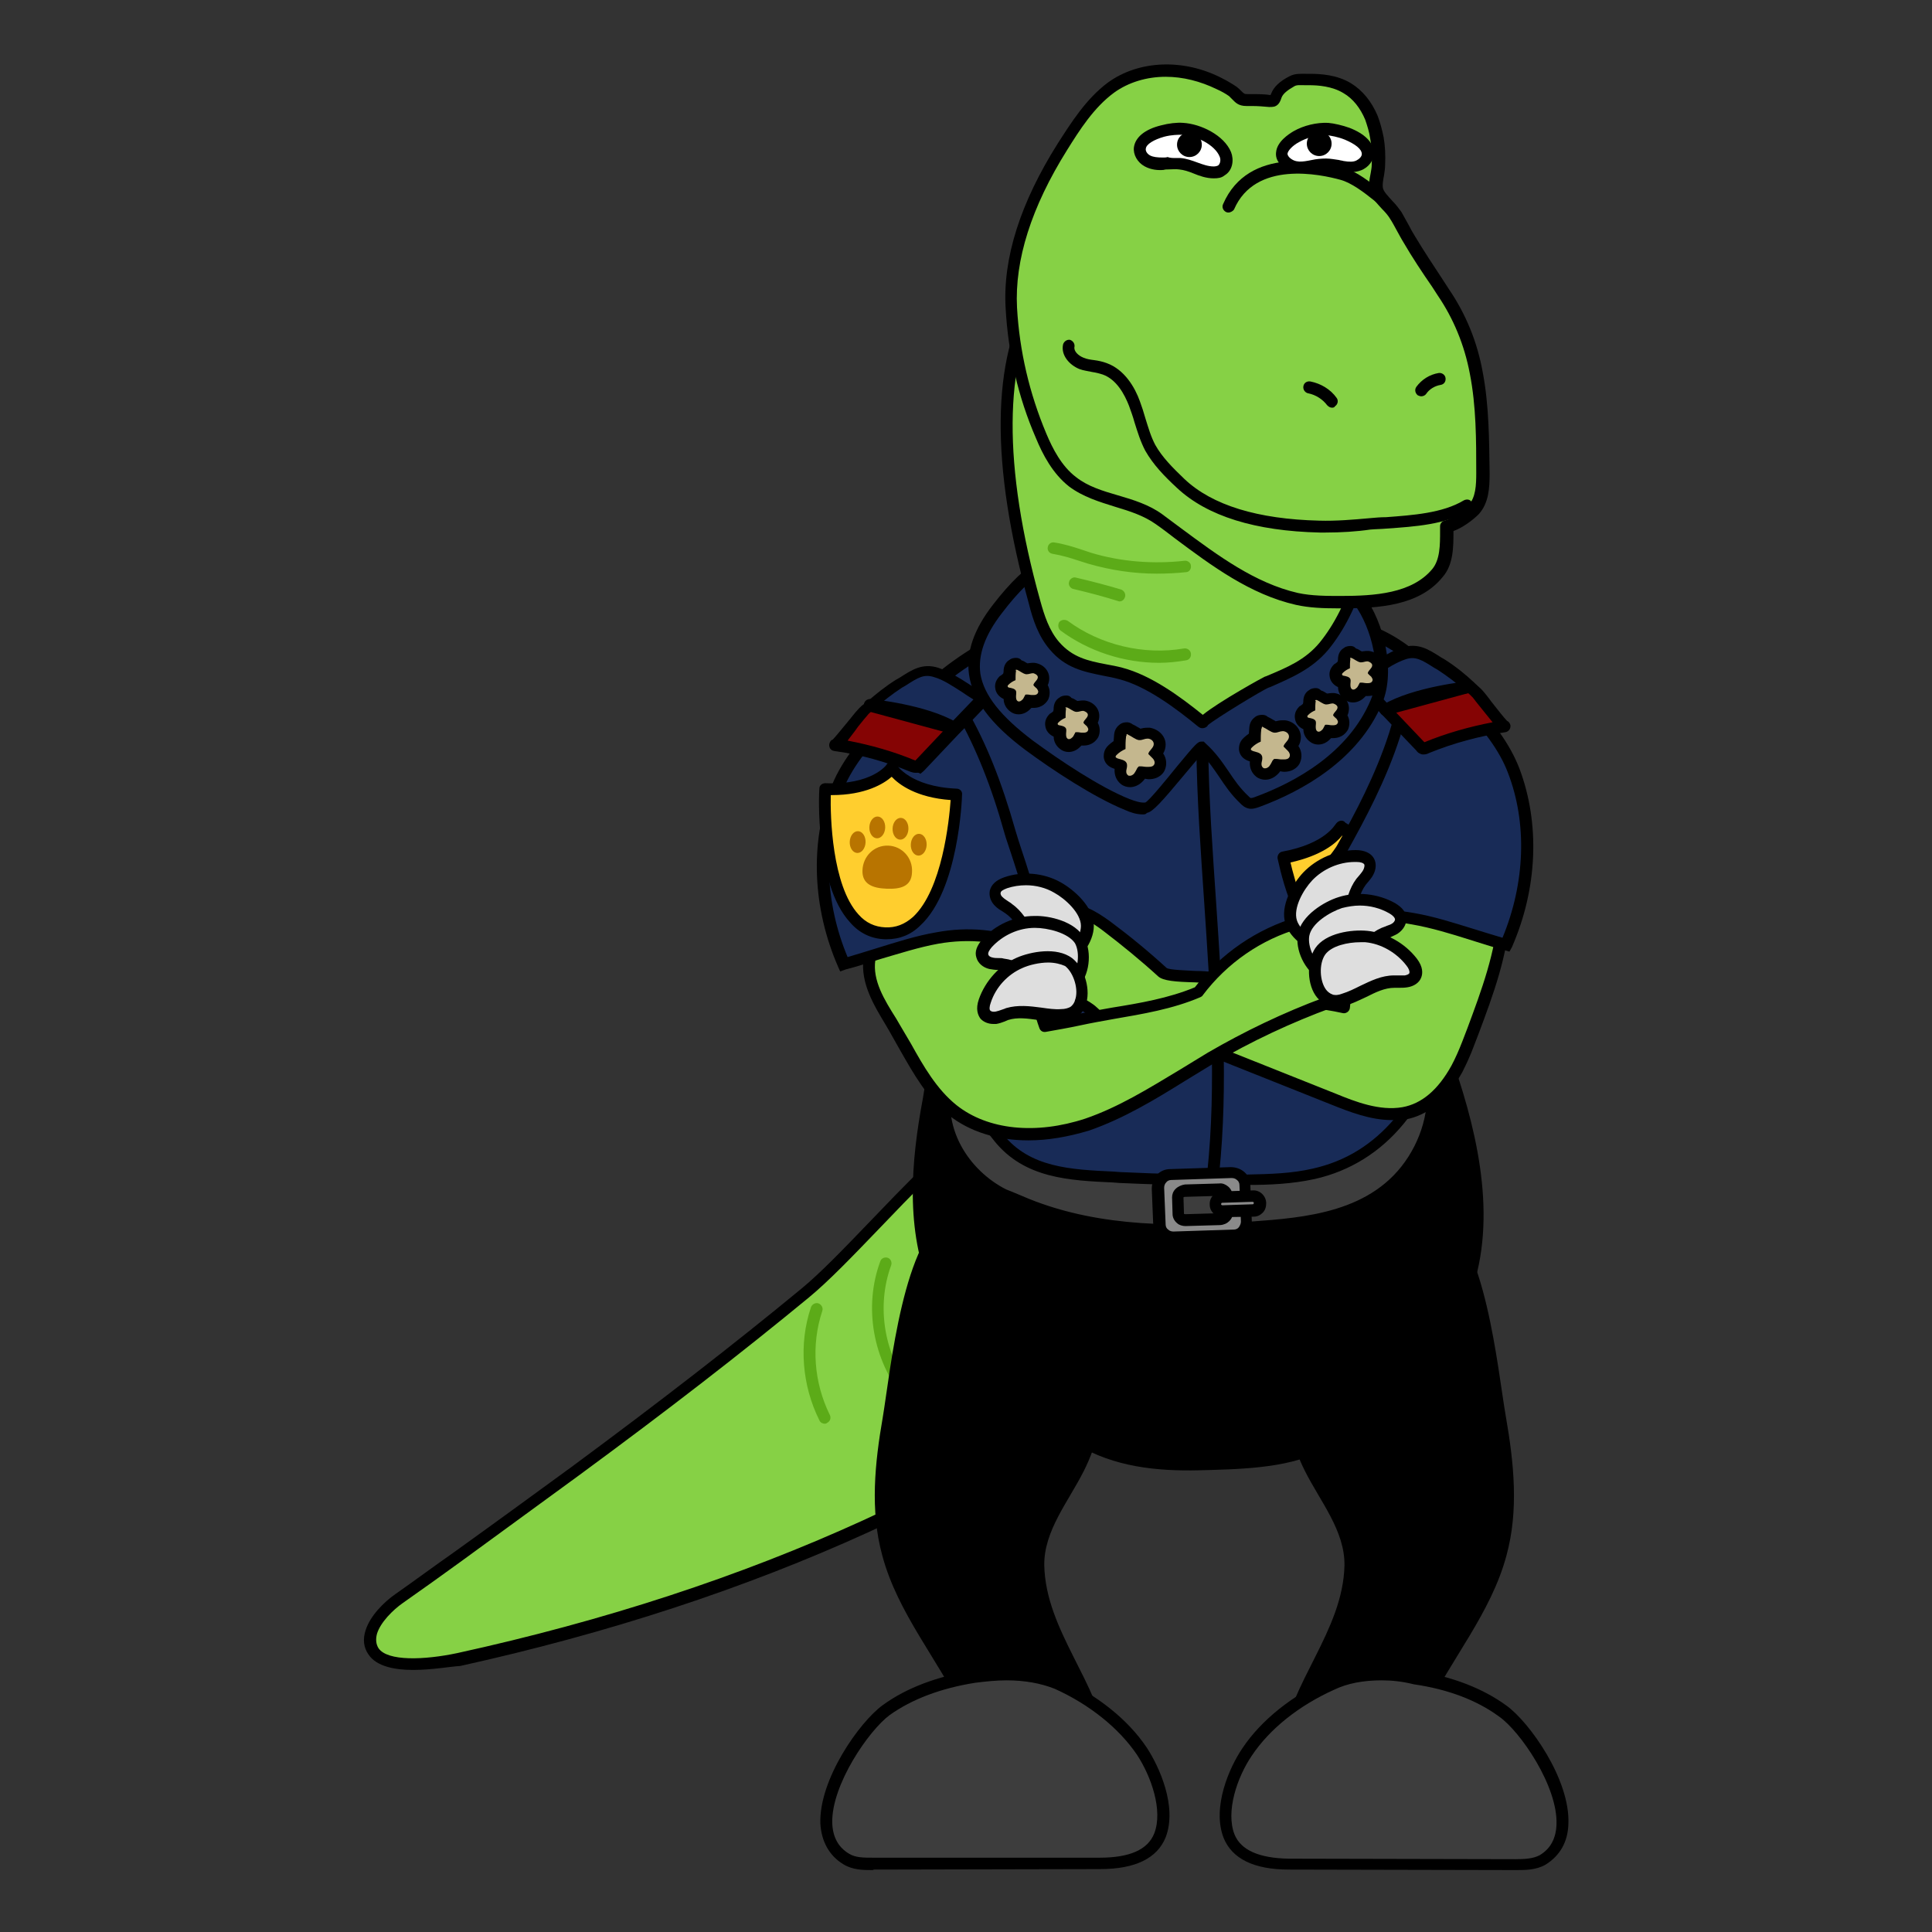 <?xml version="1.0" encoding="utf-8"?>
<!-- Generator: Adobe Illustrator 26.0.3, SVG Export Plug-In . SVG Version: 6.00 Build 0)  -->
<svg version="1.1" id="레이어_1" xmlns="http://www.w3.org/2000/svg" xmlns:xlink="http://www.w3.org/1999/xlink" x="0px"
	 y="0px" viewBox="0 0 390 390" style="enable-background:new 0 0 390 390;" xml:space="preserve">
<rect x="0" y="0" width="390" height="390" fill="#333333" stroke="none"/>
<style type="text/css">
	.st0{fill:#86D145;}
	.st1{fill:#5CAB18;}
	.st2{fill:#3D3D3D;}
	.st3{fill:#182B57;}
	.st4{fill:#FFCE2E;}
	.st5{fill:#B87400;}
	.st6{fill:#DEDEDE;}
	.st7{fill:#850404;}
	.st8{fill:#C4B78E;}
	.st9{fill:#FFFFFF;}
	.st10{fill:#8A8A8A;}
</style>
<g>
	<g>
		<path class="st0" d="M74.9,329.4c-0.4,1.3-0.4,2.7,0.5,3.9c2.7,4.1,13.4,2.3,17.1,1.5c53.8-11.8,106.4-33.2,149.1-68
			c2.9-2.3,5.8-4.9,7.1-8.4c1.3-3.3,0.9-7,0.2-10.5c-1.6-9-4.7-17.9-10.9-24.6c-24.4-26.2-57.4,22.7-75.7,37.7
			c-15.1,12.4-30.6,24.3-46.3,35.9c-7.9,5.8-15.8,11.5-23.7,17.2c-4,2.9-7.9,5.7-11.9,8.5C78.6,324.1,75.8,326.7,74.9,329.4z"/>
	</g>
	<g>
		<path d="M83.4,337.1c-3.7,0-7.4-0.7-9-3.1c-1-1.4-1.2-3.1-0.6-4.9c0,0,0,0,0,0c0.9-2.9,3.7-5.7,6-7.3c4-2.8,7.9-5.7,11.9-8.5
			c9.2-6.6,16.7-12.1,23.7-17.2c18-13.3,32.7-24.7,46.3-35.9c3.9-3.2,8.7-8.2,13.7-13.4c13.7-14.3,30.8-32.1,46.9-32.1
			c0.1,0,0.1,0,0.2,0c6.1,0,11.7,2.7,16.6,8c5.6,6,9.3,14.3,11.2,25.2c0.7,3.7,1.1,7.6-0.3,11.2c-1.4,3.7-4.3,6.3-7.5,8.9
			c-39.4,32.2-89.8,55.1-149.6,68.3C91,336.4,87.2,337.1,83.4,337.1z M76.1,329.8L76.1,329.8c-0.3,1.1-0.2,2.1,0.3,2.9
			c1.8,2.7,9.3,2.4,15.9,1c59.4-13,109.4-35.8,148.6-67.8c2.9-2.4,5.6-4.7,6.8-7.9c1.2-3.1,0.8-6.6,0.2-9.9
			c-1.9-10.5-5.3-18.3-10.6-24c-4.5-4.8-9.3-7.2-14.9-7.2c0,0-0.1,0-0.1,0c-15,0-31.7,17.4-45.1,31.4c-5.1,5.3-9.9,10.3-13.9,13.6
			c-13.6,11.2-28.3,22.6-46.4,35.9c-7,5.1-14.5,10.6-23.7,17.3c-4,2.9-7.9,5.7-11.9,8.5C79.3,325,76.8,327.5,76.1,329.8z"/>
	</g>
</g>
<g>
	<g>
		<path class="st1" d="M166.5,287.4c-0.4,0-0.9-0.2-1.1-0.7c-3.5-7-4.2-15.4-1.7-22.8c0.2-0.6,0.9-1,1.5-0.8s1,0.9,0.8,1.5
			c-2.3,6.9-1.7,14.5,1.5,21c0.3,0.6,0.1,1.3-0.5,1.6C166.9,287.3,166.7,287.4,166.5,287.4z"/>
	</g>
</g>
<g>
	<g>
		<path class="st1" d="M183.4,282.6c-0.3,0-0.7-0.1-0.9-0.4c-6.3-7.6-8.2-18.4-4.8-27.6c0.2-0.6,0.9-0.9,1.5-0.7
			c0.6,0.2,0.9,0.9,0.7,1.5c-3.1,8.4-1.4,18.4,4.4,25.3c0.4,0.5,0.4,1.3-0.1,1.7C183.9,282.5,183.7,282.6,183.4,282.6z"/>
	</g>
</g>
<g>
	<g>
		<path d="M188,260.7c3.1,7.2,8.3,13.3,13.9,18.8c4.7,4.6,9.8,8.7,15.5,12.1c7.4,4.5,16.1,5.4,24.6,5.2c7.4-0.2,17.7-0.3,24.4-3.8
			c5.5-2.9,10.4-6.8,15-10.9c5.4-5,10.6-10.5,13.8-17c7.2-14.6,4.2-32.1-0.8-47.5c-3.4-10.5-7.8-21.2-16.1-28.6
			c-6.5-5.8-14.9-9.1-23.3-11.1c-19.8-4.8-50.2-3.2-62,16.8c-4.5,7.5-5.2,18.6-6.7,27C183.9,234.5,182.7,248.4,188,260.7z"/>
	</g>
</g>
<g>
	<g>
		<path class="st2" d="M207.3,243.1c14.4,5.8,30.2,5.8,45.3,4.7c11.8-0.9,25.4-2.1,32.9-13.7c3.5-5.4,5-12.4,3.2-18.6
			c-1.9-6.4-7-11.1-12.4-14.3c-12-7.1-26.1-8.5-39.8-8.2c-6.7,0.2-13.4,0.7-19.8,2.8c-8.8,2.9-21.9,11.3-25,21.5
			c-3,10,2.8,19.6,11.1,23.8C204.2,241.8,205.7,242.5,207.3,243.1z"/>
	</g>
	<g>
		<path d="M238.6,249.5c-10.5,0-21.5-1.2-31.8-5.3l0,0c-1.6-0.6-3.2-1.3-4.7-2.1c-8.3-4.2-15-14.2-11.7-25.2
			c3.4-11.1,17.6-19.5,25.8-22.2c6.8-2.3,14-2.7,20.1-2.9c10.9-0.3,27,0.3,40.4,8.3c4.7,2.8,10.8,7.7,13,15
			c1.8,6.2,0.6,13.5-3.3,19.6c-7.9,12.3-22.9,13.4-33.8,14.2C248.1,249.3,243.4,249.5,238.6,249.5z M207.7,242
			c14.6,5.9,30.8,5.6,44.7,4.6c11-0.8,24.7-1.8,31.9-13.1c3.5-5.5,4.7-12.1,3-17.6c-2-6.6-7.6-11.1-11.9-13.6
			c-13-7.7-28.6-8.2-39.2-8c-5.9,0.1-12.9,0.6-19.4,2.7c-8.3,2.8-21.3,11-24.2,20.7c-3,9.7,3,18.6,10.5,22.4
			C204.7,240.7,206.2,241.4,207.7,242L207.7,242z"/>
	</g>
</g>
<g>
	<g>
		<path class="st3" d="M282.6,226.2c6.1-7.4,9.5-17.5,11.9-27.3c1.2-4.8,1.5-9.7,1.1-14.6c-0.3-4.2-1.9-8.7-1.5-12.9
			c0.9-9.5,2.6-18.7-1.2-28c-4.6-11.5-16.4-18.1-28.4-18.1c-6.4,0-12.8-2.6-19.3-3c-7.6-0.5-15.3,0.1-22.8,1.7
			c-4.3,0.9-8.2,3.5-12.5,4.4c-4,0.8-7,0.1-11,2.5c-6,3.6-11.8,7.8-16,13.4c-5.8,7.7-3.6,22.7-2.1,31.5c1.8,10.4-0.2,20.8,5.2,30.6
			c4.5,8.2,9.7,16.1,15.5,23.4c6,7.5,15.2,7.5,24.4,8c8.6,0.4,17.1,0.6,25.7,0.5c4.6-0.1,9.1-0.2,13.6-1.2
			C272.8,235.1,278.3,231.3,282.6,226.2z"/>
	</g>
	<g>
		<path d="M246.2,239.3c-6.8,0-13.6-0.2-20.2-0.5l-1.3-0.1c-8.8-0.4-17.9-0.8-24-8.4c-5.8-7.2-11.1-15.1-15.7-23.6
			c-3.6-6.7-4-13.7-4.3-20.4c-0.2-3.4-0.3-7-1-10.5c-2-11.1-3.5-24.9,2.3-32.5c4.8-6.4,11.6-10.9,16.3-13.7c3-1.8,5.4-2,7.9-2.2
			c1.1-0.1,2.2-0.2,3.4-0.4c2-0.4,4-1.2,6.1-2.1c2-0.9,4.1-1.8,6.4-2.2c7.6-1.6,15.4-2.2,23.1-1.8c3.1,0.2,6.2,0.9,9.2,1.5
			c3.5,0.7,6.7,1.5,10,1.5c13.4,0.1,24.9,7.5,29.5,18.9c3.3,8.3,2.5,16.6,1.6,24.6c-0.1,1.3-0.3,2.6-0.4,3.9
			c-0.2,2.4,0.3,5.1,0.7,7.7c0.3,1.7,0.6,3.4,0.8,5.1c0.4,5.2,0,10.3-1.1,15c-2.2,8.7-5.5,19.7-12.2,27.8
			c-4.7,5.7-10.8,9.5-17.9,11.1c-4.6,1-9.1,1.2-13.8,1.2C249.9,239.2,248.1,239.3,246.2,239.3z M240.2,123.2
			c-5.8,0-11.7,0.6-17.5,1.9c-2,0.4-3.9,1.2-5.9,2.1c-2.1,0.9-4.3,1.8-6.6,2.3c-1.3,0.3-2.5,0.4-3.7,0.5c-2.4,0.2-4.4,0.4-6.9,1.9
			c-7.2,4.3-12.2,8.4-15.7,13.1c-5.8,7.7-2.9,24.3-1.8,30.6c0.6,3.6,0.8,7.3,1,10.8c0.3,6.8,0.7,13.2,4,19.4
			c4.5,8.3,9.7,16.1,15.4,23.2c5.4,6.7,13.6,7.1,22.3,7.5l1.3,0.1c8.5,0.4,17.1,0.6,25.6,0.5c4.6-0.1,9-0.2,13.3-1.2
			c6.7-1.5,12.1-4.9,16.6-10.2l0,0c6.4-7.7,9.6-18.4,11.7-26.9c1.1-4.5,1.5-9.3,1.1-14.3c-0.1-1.6-0.4-3.2-0.7-4.8
			c-0.5-2.7-1-5.5-0.8-8.3c0.1-1.3,0.3-2.6,0.4-3.9c0.8-8.1,1.6-15.8-1.5-23.5c-4.2-10.5-14.9-17.3-27.3-17.4
			c-3.6,0-7.1-0.8-10.5-1.5c-2.9-0.6-5.9-1.3-8.9-1.5C243.5,123.3,241.8,123.2,240.2,123.2z"/>
	</g>
</g>
<g>
	<g>
		<g>
			<path class="st4" d="M283.6,168.6c-9.5,1.8-13-1.6-13-1.6s-2,4.4-11.5,6.2c0,0,4.1,23,16.5,20.7
				C288.1,191.6,283.6,168.6,283.6,168.6z"/>
		</g>
		<g>
			<path d="M273.9,195.2c-2.1,0-4-0.6-5.8-1.9c-7.5-5.2-10-19.4-10.2-20c-0.1-0.6,0.3-1.3,1-1.4c8.7-1.6,10.6-5.5,10.7-5.5
				c0.2-0.3,0.5-0.6,0.9-0.7c0.4-0.1,0.8,0,1,0.3c0,0,3.3,2.9,11.9,1.3c0.6-0.1,1.3,0.3,1.4,0.9c0.1,0.6,2.8,14.8-2.3,22.3
				c-1.6,2.4-3.9,3.8-6.6,4.4C275.2,195.2,274.5,195.2,273.9,195.2z M260.5,174.1c0.8,3.4,3.4,13.5,8.9,17.3c1.9,1.3,3.8,1.7,6,1.3
				c2.2-0.4,3.8-1.5,5.1-3.4c3.8-5.5,2.6-15.9,2.1-19.3c-6.3,0.9-10-0.4-11.7-1.3C269.7,170.2,266.8,172.7,260.5,174.1z"/>
		</g>
	</g>
	<g>
		<g>
			<g>
				<path class="st5" d="M278.4,182.9c0.4,2.3-1.5,3.2-4.1,3.7s-4.7,0.3-5.1-2c-0.4-2.3,1.3-4.5,3.8-5
					C275.5,179.2,278,180.6,278.4,182.9z"/>
			</g>
		</g>
		<g>
			<g>
				<g>
					
						<ellipse transform="matrix(0.983 -0.182 0.182 0.983 -28.39 51.731)" class="st5" cx="267.2" cy="180.3" rx="1.5" ry="1.8"/>
				</g>
			</g>
			<g>
				<g>
					
						<ellipse transform="matrix(0.983 -0.182 0.182 0.983 -27.815 53.77)" class="st5" cx="278.6" cy="178.2" rx="1.5" ry="1.8"/>
				</g>
			</g>
		</g>
		<g>
			<g>
				<g>
					
						<ellipse transform="matrix(0.983 -0.182 0.182 0.983 -27.77 52.239)" class="st5" cx="270.3" cy="177.2" rx="1.5" ry="1.8"/>
				</g>
			</g>
			<g>
				<g>
					
						<ellipse transform="matrix(0.983 -0.182 0.182 0.983 -27.552 53.013)" class="st5" cx="274.6" cy="176.4" rx="1.5" ry="1.8"/>
				</g>
			</g>
		</g>
	</g>
</g>
<g>
	<g>
		<path d="M246.1,237l-2.4-0.3c1.9-18,0.6-36.5-0.6-54.3c-0.7-10.4-1.5-21.2-1.6-31.7l2.4,0c0.1,10.5,0.9,21.2,1.6,31.6
			C246.7,200.2,248,218.8,246.1,237z"/>
	</g>
</g>
<g>
	<g>
		<path class="st0" d="M294.1,215.6c0.9-1.7,1.7-3.4,2.3-5c3.3-8.9,6.7-17.1,7.3-26.7c0.2-3.3,0.1-6.8-1.7-9.5
			c-4.8-7.4-19.2-6.9-24.1,0c-2,2.8-2.8,6.2-3.6,9.5c-1.4,6.4-2.4,12.8-3.1,19.3c-6.1-1.3-12-1.3-17.8-3.6c-3-1.2-6-1.9-9.1-2.4
			c-1.8-0.3-8.6,0-9.7-1.1c-3.6-3.3-7.3-6.4-11.3-9.3c-2.5-1.9-5.5-3.7-8.6-3.2c0,4.2,0,8.8,0,13c0,1.3,0,2.7,0.7,3.8
			c0.9,1.4,2.7,1.9,4.2,2.9c2.2,1.5,3.6,4.1,6,5.2c2.6,1.2,5.5,0.4,8.4,0.4c3,0.1,5.8,1.2,8.6,2.3c8.9,3.5,17.7,7.1,26.6,10.6
			c4.5,1.8,9.3,3.6,14.1,2.8C288.3,223.8,291.8,219.9,294.1,215.6z"/>
	</g>
	<g>
		<path d="M280.9,226.1c-4.3,0-8.6-1.7-12.1-3.1l-26.6-10.6c-2.7-1.1-5.4-2.2-8.2-2.2c-0.8,0-1.7,0-2.5,0.1
			c-2.1,0.1-4.2,0.3-6.3-0.6c-1.6-0.7-2.7-1.9-3.8-3.1c-0.8-0.8-1.5-1.6-2.4-2.2c-0.4-0.3-0.9-0.5-1.3-0.7c-1.1-0.6-2.4-1.3-3.2-2.5
			c-0.9-1.4-0.9-3.2-0.9-4.4l0-13c0-0.6,0.4-1.1,1-1.2c3.5-0.6,6.6,1.3,9.5,3.4c3.9,2.9,7.8,6.1,11.4,9.4c0.6,0.4,4.1,0.5,5.8,0.6
			c1.4,0,2.6,0.1,3.3,0.2c2.8,0.5,6.1,1.2,9.3,2.5c3.5,1.4,7.1,1.9,10.9,2.4c1.8,0.2,3.6,0.5,5.5,0.8c0.6-6.1,1.6-12.2,2.9-18.1
			c0.7-3.4,1.7-6.9,3.8-9.9c2.6-3.7,7.9-6,13.7-5.9c5.4,0.1,10,2.3,12.3,5.9c2,3.1,2.1,6.9,1.9,10.3c-0.6,8.8-3.4,16.4-6.4,24.4
			l-1,2.6c-0.7,1.9-1.5,3.6-2.3,5.2c0,0,0,0,0,0c-3.1,5.6-7,8.8-11.6,9.6C282.7,226,281.8,226.1,280.9,226.1z M233.7,207.8
			c0.1,0,0.3,0,0.4,0c3.2,0.1,6.3,1.3,9,2.4l26.6,10.6c3.9,1.6,8.8,3.5,13.4,2.7c3.9-0.7,7.2-3.5,9.9-8.4l0,0
			c0.8-1.5,1.5-3.1,2.2-4.9l1-2.6c2.9-7.8,5.7-15.3,6.3-23.7c0.2-2.9,0.2-6.3-1.5-8.8c-1.9-2.9-5.8-4.7-10.4-4.8
			c-4.9-0.1-9.5,1.8-11.7,4.9c-1.9,2.6-2.7,5.9-3.4,9c-1.4,6.3-2.4,12.8-3,19.2c0,0.3-0.2,0.7-0.5,0.9c-0.3,0.2-0.6,0.3-1,0.2
			c-2.2-0.5-4.4-0.8-6.6-1.1c-3.8-0.5-7.6-1-11.4-2.5c-3.1-1.2-6.2-1.9-8.9-2.4c-0.5-0.1-1.7-0.1-2.9-0.2c-3.9-0.1-6.4-0.3-7.4-1.2
			c-3.5-3.2-7.3-6.3-11.1-9.2c-2.1-1.6-4.4-3-6.7-3l0,11.9c0,1.3,0,2.4,0.5,3.1c0.5,0.7,1.4,1.2,2.3,1.7c0.5,0.3,1.1,0.6,1.5,0.9
			c1.1,0.7,2,1.7,2.8,2.6c1,1,1.9,2,3,2.6c1.5,0.7,3.2,0.6,5.1,0.4C232.1,207.8,232.9,207.8,233.7,207.8z M294.1,215.6L294.1,215.6
			L294.1,215.6z"/>
	</g>
</g>
<g>
	<g>
		<path class="st3" d="M305.5,155.5c4.3,11.3,3.3,24.2-1.5,35.2c-6.3-1.7-12.4-4.1-18.8-5.2c-6.6-1.2-12.7-0.6-18.9,2
			c-1.1,0.5-0.3-8.9,0.1-9.7c1.1-2.5,3.3-4.5,4.7-6.9c4.1-7.2,7.9-14.7,10.4-22.6c0.8-2.4,1.4-4.9,1.9-7.4c0.3-1.3,0.1-5.2,1.3-6.1
			c2.8-2.2,8.5,4.4,10.2,6C299.1,145,303.4,150,305.5,155.5z"/>
	</g>
	<g>
		<path d="M304.7,192.1l-1-0.3c-2.4-0.6-4.7-1.4-7-2.1c-3.8-1.2-7.7-2.4-11.7-3.1c-6.4-1.2-12.3-0.5-18.2,2
			c-0.5,0.2-1.1,0.1-1.5-0.3c-1.4-1.5-0.2-10.3,0.1-11c0.7-1.5,1.7-2.8,2.7-4.1c0.7-1,1.5-1.9,2-2.9c3.4-6,7.6-13.9,10.3-22.3
			c0.8-2.5,1.4-4.9,1.9-7.2c0.1-0.3,0.1-0.9,0.1-1.5c0.2-2.5,0.4-4.5,1.6-5.4c3.3-2.6,8.3,2.6,11,5.3c0.3,0.3,0.6,0.6,0.8,0.8
			c5.5,5.3,9,10.2,10.9,15.1c4.2,11.1,3.7,24.2-1.5,36.1L304.7,192.1z M278.9,183.7c2.1,0,4.3,0.2,6.5,0.6c4.1,0.7,8.1,2,12,3.2
			c1.9,0.6,3.9,1.2,5.9,1.8c4.6-11.1,5-23.2,1.1-33.3l0,0c-1.7-4.5-5.1-9.1-10.3-14.2c-0.2-0.2-0.5-0.5-0.8-0.8
			c-4.1-4.2-6.8-6-7.8-5.1c-0.4,0.4-0.6,2.7-0.7,3.7c-0.1,0.7-0.1,1.3-0.2,1.7c-0.5,2.4-1.1,4.9-2,7.5c-2.8,8.7-7.1,16.7-10.5,22.8
			c-0.6,1.1-1.4,2.1-2.2,3.1c-1,1.2-1.8,2.4-2.4,3.6c-0.2,0.8-0.6,5.5-0.5,7.7C270.9,184.5,274.8,183.7,278.9,183.7z"/>
	</g>
</g>
<g>
	<g>
		<path class="st0" d="M268.4,202.3c-8.3,3-16.4,6.8-24,11.3c-8.2,4.8-16,10.4-25,13.4c-9,3-19.7,3-27.1-2.9
			c-5.4-4.2-8.2-10.8-11.7-16.7c-2.6-4.3-5.7-8.8-5.1-13.8c0.3-1.9,0.7-5.5,2.3-6.5c3.2-2.1,6.6-4.1,10.3-5.1s7.8-1.1,11.2,0.7
			c4.1,2.1,6.6,6.5,8,11c1.4,4.4,2,9.1,3.6,13.5c4.5-0.7,9.3-1.9,13.8-2.6c5.9-1,11.8-2,17.2-4.3c5-6.7,12.2-11.7,20.2-14
			c0.8-0.2,1.6-0.4,2.3-0.1c0.7,0.3,1.2,0.9,1.7,1.5C268.6,191.5,268.2,197.6,268.4,202.3z"/>
	</g>
	<g>
		<path d="M207.6,230.2c-6.2,0-11.8-1.7-16.1-5.1c-4.4-3.5-7.1-8.4-9.8-13.1c-0.7-1.3-1.5-2.6-2.2-3.9l-0.7-1.2
			c-2.4-4-5.1-8.4-4.5-13.4l0-0.2c0.4-3,0.9-5.9,2.8-7.1c3.2-2,6.7-4.1,10.6-5.3c4.4-1.3,8.7-1,12.1,0.8c3.8,2,6.8,6,8.6,11.7
			c0.6,2,1.1,4.1,1.6,6.1c0.5,2.1,1,4.3,1.7,6.3c1.9-0.3,3.9-0.7,5.9-1.1c2.3-0.5,4.7-0.9,6.9-1.3c5.6-0.9,11.4-1.9,16.7-4.1
			c5.2-6.8,12.5-11.8,20.7-14.2c0.9-0.3,2-0.5,3-0.1c1,0.4,1.7,1.2,2.2,2c2.4,3.5,2.4,8.4,2.5,12.7c0,0.9,0,1.7,0.1,2.5
			c0,0.5-0.3,1-0.8,1.2c-8.2,3-16.3,6.8-23.8,11.2c-2,1.2-3.9,2.4-5.9,3.6c-6.1,3.8-12.4,7.6-19.3,10
			C215.6,229.5,211.5,230.2,207.6,230.2z M193,182.5c-1.5,0-3.1,0.2-4.7,0.7c-3.6,1-6.9,3-9.9,5c-1.1,0.7-1.5,4-1.7,5.4l0,0.2
			c-0.6,4.1,1.8,8,4.2,11.8l0.7,1.2c0.8,1.3,1.5,2.6,2.3,3.9c2.5,4.5,5.2,9.2,9.2,12.4c6.3,5,16,6,26,2.7c6.7-2.3,12.8-6.1,18.8-9.7
			c2-1.2,3.9-2.4,5.9-3.6c7.4-4.3,15.3-8.1,23.4-11.1c0-0.6,0-1.1,0-1.7c-0.1-4-0.2-8.5-2.1-11.4c-0.3-0.5-0.7-1-1.1-1.1
			c-0.4-0.1-1,0-1.6,0.2c-7.8,2.2-14.7,7-19.6,13.5c-0.1,0.2-0.3,0.3-0.5,0.4c-5.6,2.4-11.7,3.4-17.5,4.4c-2.2,0.4-4.5,0.8-6.8,1.3
			c-2.3,0.5-4.7,0.9-6.9,1.3c-0.6,0.1-1.1-0.2-1.3-0.8c-0.9-2.5-1.5-5.1-2.1-7.6c-0.4-2-0.9-4-1.5-5.9c-1.1-3.5-3.3-8.1-7.4-10.3
			C197,183,195.1,182.5,193,182.5z"/>
	</g>
</g>
<g>
	<g>
		<path class="st6" d="M264,176.9c2.5-2.6,6.1-4.1,9.7-4.1c1,0,2.1,0.2,2.6,1.1c0.4,0.7,0.2,1.6-0.1,2.3c-0.4,0.7-1,1.3-1.4,1.9
			c-2.2,2.9-2,6.9-3.3,10.3c-0.3,0.8-0.7,1.5-1.4,2c-0.7,0.5-1.5,0.7-2.4,0.8c-2.7,0.1-6.1-2.4-7-5C259.7,183.1,262,179,264,176.9z"
			/>
	</g>
	<g>
		<path d="M267.5,192.3c-3.2,0-7-2.7-8-5.8c-1.2-3.6,1.5-8.2,3.6-10.4c2.7-2.8,6.6-4.5,10.6-4.5c1.7,0,3,0.6,3.6,1.6
			c0.6,1,0.5,2.3-0.1,3.4c-0.3,0.6-0.7,1-1,1.4c-0.2,0.2-0.3,0.4-0.5,0.6c-1.2,1.6-1.6,3.6-2,5.7c-0.3,1.4-0.6,2.9-1.2,4.3
			c-0.3,0.7-0.8,1.8-1.7,2.5c-0.8,0.6-1.8,1-3.1,1C267.6,192.3,267.6,192.3,267.5,192.3z M273.5,174c-3.2,0-6.4,1.4-8.6,3.7l0,0
			c-1.8,1.9-3.9,5.6-3.1,8.1c0.7,2.1,3.6,4.2,5.8,4.2c0.5,0,1.2-0.1,1.7-0.5c0.4-0.3,0.7-0.8,1-1.5c0.5-1.2,0.8-2.5,1-3.9
			c0.5-2.3,1-4.7,2.5-6.7c0.2-0.2,0.4-0.5,0.6-0.7c0.3-0.4,0.6-0.7,0.8-1.1c0.2-0.4,0.3-0.9,0.2-1.1c-0.2-0.3-0.7-0.5-1.6-0.5
			C273.6,174,273.6,174,273.5,174z M264,176.9L264,176.9L264,176.9z"/>
	</g>
</g>
<g>
	<g>
		<path class="st6" d="M270.5,182.2c3.4-1.1,7.3-0.7,10.4,1.1c0.8,0.5,1.7,1.2,1.7,2.2c0,0.8-0.5,1.5-1.2,1.9
			c-0.7,0.4-1.4,0.6-2.2,1c-3.3,1.5-5.1,5.1-7.9,7.4c-0.6,0.5-1.4,1-2.2,1.1c-0.8,0.1-1.7-0.1-2.4-0.5c-2.4-1.2-4.2-5-3.7-7.7
			C263.7,185.6,267.8,183.1,270.5,182.2z"/>
	</g>
	<g>
		<path d="M268.8,198.1c-0.8,0-1.6-0.2-2.5-0.6c-2.9-1.5-4.9-5.8-4.3-9c0.7-3.7,5.3-6.5,8.2-7.4c3.7-1.2,8-0.7,11.4,1.2
			c1.5,0.9,2.3,1.9,2.3,3.2c0,1.1-0.6,2.2-1.8,3c-0.5,0.3-1.1,0.5-1.6,0.8c-0.2,0.1-0.5,0.2-0.7,0.3c-1.8,0.8-3.1,2.4-4.5,4
			c-1,1.1-1.9,2.3-3.1,3.2c-0.6,0.5-1.6,1.2-2.7,1.4C269.2,198.1,269,198.1,268.8,198.1z M274.5,182.8c-1.2,0-2.4,0.2-3.6,0.5l0,0
			c-2.4,0.8-6.1,3-6.6,5.6c-0.4,2.2,1.1,5.5,3.1,6.4c0.4,0.2,1.1,0.5,1.7,0.4c0.5-0.1,1-0.4,1.6-0.9c1-0.8,1.9-1.9,2.8-2.9
			c1.5-1.8,3.1-3.6,5.4-4.6c0.3-0.1,0.5-0.2,0.8-0.3c0.4-0.2,0.9-0.3,1.2-0.5c0.4-0.2,0.7-0.6,0.7-0.9c0-0.3-0.4-0.8-1.1-1.2
			C278.6,183.3,276.5,182.8,274.5,182.8z M270.5,182.2L270.5,182.2L270.5,182.2z"/>
	</g>
</g>
<g>
	<g>
		<path class="st6" d="M275.9,189.1c3.6,0.4,7,2.3,9.1,5.2c0.6,0.8,1.1,1.8,0.7,2.7c-0.3,0.7-1.1,1.2-1.9,1.3s-1.6,0-2.4,0
			c-3.6,0.1-6.7,2.6-10.2,3.7c-0.8,0.2-1.6,0.4-2.5,0.2c-0.8-0.2-1.5-0.8-2-1.4c-1.7-2.1-1.9-6.3-0.3-8.6
			C268.3,189.4,273.1,188.8,275.9,189.1z"/>
	</g>
	<g>
		<path d="M269.7,203.3c-0.4,0-0.7,0-1.1-0.1c-1-0.2-1.9-0.9-2.7-1.8c-2.1-2.5-2.2-7.3-0.4-10c2.1-3.1,7.4-3.8,10.5-3.5
			c3.9,0.4,7.6,2.5,10,5.6c1.3,1.7,1.2,3,0.9,3.8c-0.4,1.1-1.5,1.8-2.8,2c-0.6,0.1-1.2,0.1-1.8,0.1c-0.3,0-0.5,0-0.8,0
			c-2,0-3.8,0.9-5.8,1.9c-1.3,0.6-2.7,1.3-4.1,1.7C271.2,203.1,270.5,203.3,269.7,203.3z M274.6,190.2c-2.5,0-5.8,0.7-7.1,2.5
			c-1.3,1.9-1.1,5.4,0.2,7.1c0.3,0.4,0.8,0.8,1.4,1c0.5,0.1,1,0.1,1.8-0.2c1.3-0.4,2.5-1,3.7-1.6c2.1-1,4.3-2.1,6.8-2.1
			c0.3,0,0.6,0,0.9,0c0.5,0,0.9,0,1.3,0c0.5-0.1,0.9-0.3,0.9-0.5c0.1-0.3-0.1-0.9-0.6-1.5c-2-2.6-5.1-4.4-8.3-4.7l0,0
			C275.4,190.2,275.1,190.2,274.6,190.2z"/>
	</g>
</g>
<g>
	<g>
		<path class="st3" d="M168.8,159.5c-4.3,11.3-3.3,24.2,1.5,35.2c6.3-1.7,12.4-4.1,18.8-5.2c6.6-1.2,12.7-0.6,18.9,2
			c2.9-4.7-2.7-18.3-4.1-23.4c-2.4-8.4-5.4-16.7-9.8-24.3c-2.3-4.1-2.7-6.4-7.1-4.8c-2.8,1-5.5,3.9-7.6,5.9
			C175.2,149,170.9,154,168.8,159.5z"/>
	</g>
	<g>
		<path d="M169.6,196.1l-0.4-0.9c-5.2-11.9-5.7-25-1.5-36.1c1.8-4.8,5.4-9.7,10.9-15.1l0.7-0.7c2-2,4.6-4.5,7.2-5.5
			c4.8-1.8,6.1,0.7,7.7,3.7c0.3,0.5,0.6,1.1,0.9,1.6c4,6.9,7.1,14.7,9.9,24.6c0.3,1,0.7,2.3,1.2,3.8c2.3,6.9,5.4,16.2,2.8,20.5
			l-0.5,0.9l-0.9-0.4c-5.9-2.5-11.9-3.1-18.2-2c-3.9,0.7-7.9,2-11.7,3.1c-2.3,0.7-4.6,1.5-7,2.1L169.6,196.1z M189.3,139.6
			c-0.5,0-1.1,0.2-1.9,0.5c-2.2,0.8-4.5,3.1-6.4,4.9l-0.7,0.7c-5.2,5.1-8.6,9.7-10.3,14.2l0,0c-3.9,10.2-3.5,22.3,1.1,33.3
			c2-0.6,4-1.2,5.9-1.8c3.9-1.2,7.9-2.5,12-3.2c6.5-1.2,12.5-0.6,18.5,1.7c1.2-3.9-1.7-12.4-3.4-17.6c-0.5-1.6-1-2.9-1.3-4
			c-2.7-9.7-5.8-17.3-9.6-24.1c-0.3-0.6-0.7-1.2-0.9-1.7C191,140.6,190.5,139.6,189.3,139.6z"/>
	</g>
</g>
<g>
	<g>
		<path class="st6" d="M213.4,179.1c-3.2-1.7-7.1-2-10.5-0.9c-0.9,0.3-1.9,0.9-2.1,1.8c-0.2,0.8,0.3,1.6,0.8,2.1
			c0.6,0.5,1.3,0.9,2,1.4c3,2.1,4.1,6,6.4,8.8c0.5,0.6,1.1,1.2,1.9,1.5c0.8,0.3,1.7,0.2,2.5,0c2.6-0.8,5.1-4.1,5.1-6.9
			C219.5,183.7,215.9,180.4,213.4,179.1z"/>
	</g>
	<g>
		<path d="M213.1,195.1c-0.6,0-1.1-0.1-1.6-0.3c-1.1-0.4-1.9-1.3-2.4-1.9c-1-1.2-1.7-2.5-2.4-3.7c-1.1-1.9-2.1-3.7-3.7-4.8
			c-0.2-0.1-0.4-0.3-0.6-0.4c-0.5-0.3-1-0.6-1.4-1c-1-0.9-1.4-2.1-1.2-3.2c0.3-1.2,1.2-2.1,2.9-2.7c3.7-1.3,8-0.9,11.4,1
			c2.7,1.5,6.7,5,6.7,8.8c0,3.3-2.8,7.1-5.9,8.1C214.1,195,213.6,195.1,213.1,195.1z M207.1,178.7c-1.3,0-2.6,0.2-3.8,0.6
			c-0.8,0.3-1.3,0.6-1.3,0.9c-0.1,0.3,0.1,0.7,0.5,1c0.3,0.3,0.7,0.5,1.1,0.8c0.3,0.2,0.5,0.3,0.7,0.5c2,1.4,3.2,3.5,4.4,5.6
			c0.7,1.2,1.4,2.4,2.2,3.4c0.5,0.6,1,1,1.4,1.2c0.6,0.2,1.3,0.1,1.7,0c2.1-0.6,4.2-3.5,4.2-5.8c0-2.6-3.2-5.5-5.4-6.7l0,0
			C211.1,179.2,209.1,178.7,207.1,178.7z"/>
	</g>
</g>
<g>
	<g>
		<path class="st6" d="M208.8,186.1c-3.6,0-7.2,1.6-9.6,4.3c-0.7,0.7-1.3,1.7-1,2.6c0.2,0.8,1,1.2,1.8,1.4s1.6,0.2,2.4,0.2
			c3.6,0.4,6.4,3.3,9.8,4.6c0.8,0.3,1.6,0.5,2.4,0.4c0.8-0.1,1.6-0.6,2.2-1.2c1.9-1.9,2.4-6.1,1.1-8.5
			C216.4,187.2,211.7,186.1,208.8,186.1z"/>
	</g>
	<g>
		<path d="M214.2,200.9c-0.9,0-1.8-0.3-2.4-0.5c-1.4-0.6-2.7-1.3-3.9-2.1c-1.9-1.1-3.6-2.2-5.6-2.4c-0.3,0-0.5,0-0.8-0.1
			c-0.6,0-1.2-0.1-1.8-0.2c-1.3-0.3-2.3-1.2-2.6-2.3c-0.4-1.2,0.1-2.4,1.2-3.7c2.6-2.9,6.5-4.7,10.5-4.7l0,0c3-0.1,8.3,1.1,10.1,4.5
			c1.6,2.9,1,7.6-1.3,9.9c-0.8,0.9-1.8,1.4-2.8,1.5C214.6,200.9,214.4,200.9,214.2,200.9z M208.9,187.3L208.9,187.3
			c-3.3,0-6.5,1.5-8.7,3.9c-0.5,0.6-0.8,1.1-0.7,1.5c0.1,0.3,0.4,0.5,0.9,0.6c0.4,0.1,0.8,0.1,1.3,0.1c0.3,0,0.6,0,0.9,0.1
			c2.5,0.3,4.5,1.5,6.6,2.7c1.2,0.7,2.4,1.4,3.6,1.9c0.8,0.3,1.3,0.4,1.8,0.3c0.6-0.1,1.2-0.5,1.5-0.9c1.5-1.5,2-5.1,0.9-7.1
			C215.6,188.3,211.5,187.3,208.9,187.3C208.9,187.3,208.9,187.3,208.9,187.3z"/>
	</g>
</g>
<g>
	<g>
		<path class="st6" d="M205.9,194.3c-3.3,1.5-5.9,4.3-7.1,7.7c-0.3,0.9-0.5,2,0.1,2.8c0.5,0.6,1.4,0.8,2.2,0.6s1.5-0.5,2.3-0.7
			c3.5-1.1,7.2,0.4,10.8,0.3c0.8,0,1.7-0.2,2.4-0.6c0.7-0.4,1.2-1.2,1.5-2c1-2.5-0.2-6.6-2.4-8.2
			C213.2,192.3,208.5,193.2,205.9,194.3z"/>
	</g>
	<g>
		<path d="M200.5,206.7c-1,0-2-0.4-2.6-1.1c-0.5-0.7-1-1.9-0.3-3.9c1.3-3.7,4.2-6.9,7.7-8.4c2.8-1.2,8-2.2,11.1,0.1
			c2.6,2,3.9,6.6,2.7,9.6c-0.4,1.1-1.1,2-2,2.5c-1,0.6-2.2,0.8-3,0.8c-1.5,0.1-3-0.2-4.5-0.4c-2.2-0.3-4.2-0.6-6.1,0
			c-0.2,0.1-0.5,0.2-0.7,0.3c-0.5,0.2-1.1,0.4-1.7,0.5C201,206.7,200.8,206.7,200.5,206.7z M211.6,194.3c-1.8,0-3.9,0.5-5.2,1.1l0,0
			c-3,1.3-5.4,3.9-6.4,7c-0.3,0.8-0.3,1.4-0.1,1.6c0.2,0.2,0.6,0.3,1.1,0.2c0.4-0.1,0.8-0.2,1.3-0.4c0.3-0.1,0.6-0.2,0.8-0.3
			c2.4-0.7,4.8-0.4,7.1-0.1c1.4,0.2,2.7,0.4,4,0.3c0.8,0,1.4-0.2,1.8-0.4c0.5-0.3,0.9-0.9,1-1.4c0.8-2-0.2-5.5-2-6.9
			C214.1,194.6,212.9,194.3,211.6,194.3z M205.9,194.3L205.9,194.3L205.9,194.3z"/>
	</g>
</g>
<g id="XMLID_106_">
	<g>
		<g>
			<path class="st3" d="M273.9,137.2c1.9,2,3.9,4.1,5.9,6.2c5.7-3.4,16.4-4.6,17-4.6c-1.8-1.7-3.8-3.2-5.9-4.5
				c-2.7-1.8-4.6-3.2-7.5-2.3C280.2,132.9,276.9,135.7,273.9,137.2z"/>
		</g>
		<g>
			<path d="M279.7,143.4l17-4.6C296.1,138.8,285.4,139.9,279.7,143.4z"/>
		</g>
		<g>
			<path class="st7" d="M286.7,150.7c0.1,0.1,0.3,0.3,0.4,0.3c0.3,0.1,0.6,0,0.9-0.1c5-2.1,10.3-3.5,15.7-4.3
				c-0.5,0.1-4.8-5.9-5.6-6.6c-0.4-0.4-0.9-0.9-1.4-1.3l0,0l-17,4.6C282.1,145.8,284.4,148.3,286.7,150.7z"/>
		</g>
	</g>
	<g>
		<g>
			<path d="M287.4,152.3c-0.2,0-0.4,0-0.6-0.1c-0.5-0.2-0.7-0.4-0.9-0.7L273,138c-0.3-0.3-0.4-0.7-0.3-1c0.1-0.4,0.3-0.7,0.6-0.9
				c1.1-0.6,2.3-1.3,3.6-2.1c2-1.3,4-2.6,6.1-3.3c3.3-1,5.4,0.4,7.9,2l0.7,0.4c2.2,1.4,4.2,3,6,4.7c0,0,0,0,0,0l0,0l0,0
				c0,0,0.1,0.1,0.1,0.1l0,0c0.4,0.4,0.9,0.8,1.3,1.2c0.3,0.3,1,1.1,2.1,2.6c1,1.3,2.6,3.3,3.1,3.8c0.4,0.2,0.6,0.5,0.7,0.9
				c0.1,0.7-0.4,1.3-1,1.4c0,0,0,0,0,0l0,0l0,0c-5.3,0.8-10.5,2.2-15.4,4.2C288.3,152.1,287.9,152.3,287.4,152.3z M275.8,137.5
				l11.7,12.3c0,0,0.1,0,0.1,0c4.4-1.8,9-3.1,13.7-4c-0.5-0.6-1.2-1.5-2.1-2.6c-0.8-1-1.7-2.1-1.9-2.4c-0.4-0.4-0.8-0.8-1.2-1.1
				c-0.1,0-0.1-0.1-0.2-0.1c-1.7-1.6-3.7-3.1-5.7-4.4l-0.7-0.4c-2.5-1.6-3.8-2.4-5.8-1.7c-1.8,0.6-3.7,1.8-5.5,3
				C277.4,136.5,276.6,137,275.8,137.5z"/>
		</g>
		<g>
			<path d="M279.7,144.5c-0.4,0-0.8-0.2-1-0.6c-0.3-0.6-0.2-1.3,0.4-1.6c6.2-3.7,17.4-4.8,17.5-4.8c0.7,0,1.2,0.4,1.3,1.1
				c0.1,0.7-0.4,1.2-1.1,1.3c-0.1,0-10.9,1.1-16.5,4.5C280.2,144.5,279.9,144.5,279.7,144.5z"/>
		</g>
		<g>
			<path d="M279.7,144.5c-0.5,0-1-0.3-1.2-0.9c-0.2-0.6,0.2-1.3,0.8-1.5l17-4.6l0.3,1.1l0.2,1.2l-16.9,4.6
				C279.9,144.5,279.8,144.5,279.7,144.5z"/>
		</g>
	</g>
</g>
<g>
	<g>
		<g>
			<path class="st3" d="M207.8,150.5c5.6,4.2,13.8,9.5,19.8,11.9c1.2,0.5,2.6,1,3.9,0.7c1.6-0.3,10.8-12.7,11.3-12.3
				c3.7,3.4,5,7.2,8.6,10.6c0.3,0.3,0.6,0.6,1,0.7c0.5,0.1,1,0,1.5-0.2c9.9-3.7,19.8-10,24.1-20.2c2.6-6.1,0.3-15.4-3.5-20.5
				c-5.2-6.9-14.2-9.8-22.8-11c-9.3-1.3-18.9-1.3-28.3-0.2c-10.4,1.2-15.3,4.3-21.9,12.8C192.5,134.5,197.3,142.6,207.8,150.5z"/>
		</g>
		<g>
			<path d="M230.7,164.4c-1.3,0-2.5-0.4-3.6-0.9c-6.2-2.5-14.7-8.1-20.1-12.1l0,0c-7.1-5.3-10.7-10.2-11.4-15.3
				c-0.6-4.5,1-9.1,4.9-14.1c6.9-8.9,12.3-12,22.7-13.3c9.7-1.1,19.3-1.1,28.6,0.2c11.3,1.6,19,5.3,23.6,11.4
				c3.9,5.3,6.4,15,3.6,21.7c-4.8,11.4-16.1,17.7-24.8,20.9c-0.6,0.2-1.4,0.5-2.2,0.3c-0.8-0.2-1.3-0.7-1.6-1
				c-1.9-1.8-3.1-3.6-4.3-5.4c-1.1-1.6-2.1-3.1-3.5-4.5c-0.8,0.8-2.1,2.4-3.2,3.7c-5,6-6.7,7.9-7.9,8.1
				C231.3,164.4,231,164.4,230.7,164.4z M208.5,149.5c5.3,3.9,13.5,9.4,19.5,11.8c1.1,0.4,2.2,0.8,3.2,0.7c0.8-0.4,4.3-4.7,6.4-7.3
				c3.8-4.6,4.2-5,4.9-5l0.5,0l0.4,0.4c2,1.8,3.3,3.7,4.6,5.6c1.2,1.8,2.3,3.4,4,5c0.1,0.1,0.4,0.4,0.5,0.4c0.2,0,0.6-0.1,0.8-0.2
				c8.2-3,18.9-8.9,23.4-19.6c2.4-5.7,0.2-14.6-3.3-19.3c-4.2-5.6-11.4-9-22-10.5c-9.1-1.3-18.5-1.3-28-0.2
				c-9.8,1.2-14.6,3.9-21.1,12.4c-3.5,4.5-4.9,8.5-4.4,12.3C198.6,140.3,202,144.6,208.5,149.5L208.5,149.5z"/>
		</g>
	</g>
	<g>
		<g>
			<g>
				<path class="st8" d="M255.5,156.2c-0.4,0-0.8-0.1-1.1-0.4c-0.4-0.3-1-1-0.8-2.3c0.1-0.3,0.1-0.6,0.1-0.7c0,0,0,0,0,0
					c-0.1,0-0.4-0.1-0.6-0.1c-0.2-0.1-0.4-0.1-0.6-0.2c-1-0.3-1.1-1.1-1.2-1.3c-0.1-0.5,0.1-1,0.6-1.4c0.4-0.4,0.9-0.7,1.4-1
					c0-0.6,0-1.2,0.1-1.8c0.1-0.6,0.4-1,0.7-1.2c0.2-0.1,0.5-0.2,0.7-0.2c0.3,0,0.5,0.1,0.7,0.2c0.3,0.1,0.6,0.3,1,0.6
					c0.3,0.2,0.8,0.5,1,0.5c0,0,0,0,0,0c0.1,0,0.3,0,0.4-0.1c0.3-0.1,0.6-0.2,1.1-0.2c0,0,0.3,0,0.3,0c1.2,0.2,2.1,1.1,2.2,2.2
					c0,0.9-0.5,1.5-0.8,1.9c0.1,0.1,0.2,0.2,0.3,0.3c0.7,0.7,0.9,1.7,0.5,2.5c-0.2,0.4-0.8,1.2-2.2,1.2c-0.2,0-0.5,0-0.7,0l-0.7-0.1
					c-0.2,0.3-0.4,0.7-0.7,1.1C256.7,155.9,256.1,156.2,255.5,156.2z"/>
			</g>
		</g>
		<g>
			<g>
				<path d="M254.8,146.7c0.1,0,0.1,0,0.2,0.1c0.7,0.3,1.5,1,2.2,1.1c0.1,0,0.2,0,0.2,0c0.5,0,1-0.3,1.5-0.3c0.1,0,0.1,0,0.2,0
					c0.6,0.1,1.1,0.5,1.1,1.1c0,0.8-1,1.3-1.1,2c0.3,0.3,0.6,0.6,0.9,0.9c0.3,0.3,0.5,0.8,0.3,1.2c-0.2,0.4-0.6,0.5-1.1,0.5
					c-0.2,0-0.3,0-0.5,0c-0.4,0-0.7-0.1-1.1-0.1c-0.1,0-0.1,0-0.2,0c-0.1,0-0.1,0-0.2,0c-0.1,0.1-0.2,0.2-0.3,0.3
					c-0.2,0.4-0.4,0.8-0.7,1.2c-0.2,0.2-0.5,0.4-0.8,0.4c-0.2,0-0.3,0-0.4-0.1c-0.4-0.3-0.4-0.8-0.3-1.2c0.1-0.4,0.2-0.9,0-1.3
					c-0.3-0.6-1.2-0.7-1.8-0.9c-0.2-0.1-0.4-0.2-0.4-0.3c0-0.2,0.1-0.3,0.2-0.4c0.5-0.5,1.1-0.9,1.8-1.2c0-0.8,0-1.6,0.1-2.4
					c0-0.1,0-0.2,0.1-0.3C254.7,146.7,254.8,146.7,254.8,146.7 M254.8,144.3c-0.5,0-1,0.1-1.4,0.4c-0.4,0.3-1.1,0.9-1.2,2.1
					c0,0.4-0.1,0.9-0.1,1.3c-0.4,0.3-0.7,0.5-1,0.8c-1,0.9-1,1.9-1,2.4c0.1,1.1,0.8,1.9,1.9,2.3c0.1,0,0.2,0.1,0.3,0.1
					c-0.1,1.3,0.4,2.4,1.3,3.1c0.5,0.4,1.2,0.6,1.8,0.6c0.9,0,1.8-0.4,2.5-1.1c0.2-0.2,0.4-0.4,0.5-0.6c0.2,0,0.5,0.1,0.8,0.1
					c2.1,0,3-1.3,3.2-1.8c0.5-1.1,0.4-2.4-0.3-3.4c0.3-0.5,0.5-1.1,0.5-1.8c0-1.7-1.4-3.2-3.2-3.4c-0.2,0-0.3,0-0.5,0
					c-0.6,0-1,0.1-1.4,0.2c0,0,0,0,0,0c-0.1-0.1-0.3-0.2-0.5-0.3c-0.3-0.2-0.7-0.4-1.1-0.6C255.6,144.4,255.2,144.3,254.8,144.3
					L254.8,144.3z"/>
			</g>
		</g>
	</g>
	<g>
		<g>
			<g>
				<path class="st8" d="M228.1,157.7c-0.4,0-0.8-0.1-1.1-0.4c-0.4-0.3-1-0.9-0.8-2.3c0.1-0.3,0.1-0.6,0.1-0.7c0,0,0,0,0,0
					c-0.1,0-0.4-0.1-0.5-0.1c-0.2-0.1-0.4-0.1-0.6-0.2c-0.9-0.3-1.1-1-1.2-1.3c0-0.4,0-0.9,0.6-1.4c0.4-0.4,0.9-0.7,1.4-1
					c0-0.6,0-1.2,0.1-1.8c0.1-0.7,0.4-1,0.7-1.2c0.2-0.1,0.5-0.2,0.7-0.2c0.3,0,0.5,0.1,0.7,0.2c0.3,0.1,0.6,0.3,1,0.6
					c0.3,0.2,0.8,0.5,1,0.5c0,0,0,0,0,0c0.1,0,0.3,0,0.4-0.1c0.3-0.1,0.6-0.2,1.1-0.2c0,0,0.3,0,0.3,0c1.2,0.1,2.1,1.1,2.2,2.2
					c0,0.9-0.5,1.5-0.8,1.9c0.1,0.1,0.2,0.2,0.3,0.3c0.7,0.8,0.9,1.7,0.5,2.5c-0.2,0.4-0.8,1.2-2.2,1.2c-0.2,0-0.5,0-0.7,0l-0.7-0.1
					c-0.2,0.3-0.4,0.7-0.7,1.1C229.3,157.4,228.7,157.7,228.1,157.7z"/>
			</g>
		</g>
		<g>
			<g>
				<path d="M227.5,148.2c0.1,0,0.1,0,0.2,0.1c0.7,0.3,1.5,1,2.2,1.1c0.1,0,0.2,0,0.2,0c0.5,0,1-0.3,1.5-0.3c0.1,0,0.1,0,0.2,0
					c0.6,0.1,1.1,0.5,1.1,1.1c0,0.8-1,1.3-1.1,2c0.3,0.3,0.6,0.6,0.9,0.9c0.3,0.3,0.5,0.8,0.3,1.2c-0.2,0.4-0.6,0.5-1.1,0.5
					c-0.2,0-0.3,0-0.5,0c-0.4,0-0.7-0.1-1.1-0.1c-0.1,0-0.1,0-0.2,0c-0.1,0-0.1,0-0.2,0c-0.1,0.1-0.2,0.2-0.3,0.3
					c-0.2,0.4-0.4,0.8-0.7,1.2c-0.2,0.2-0.5,0.4-0.8,0.4c-0.2,0-0.3,0-0.4-0.1c-0.4-0.3-0.4-0.8-0.3-1.2c0.1-0.4,0.2-0.9,0-1.3
					c-0.3-0.6-1.2-0.7-1.8-0.9c-0.2-0.1-0.4-0.2-0.4-0.3c0-0.2,0.1-0.3,0.2-0.4c0.5-0.5,1.1-0.9,1.8-1.2c0-0.8,0-1.6,0.1-2.4
					c0-0.1,0-0.2,0.1-0.3C227.4,148.2,227.4,148.2,227.5,148.2 M227.5,145.8c-0.5,0-1,0.1-1.4,0.4c-0.4,0.3-1.1,0.9-1.2,2.1
					c0,0.4-0.1,0.9-0.1,1.3c-0.4,0.3-0.7,0.5-1,0.8c-1,0.9-1,1.9-1,2.4c0.1,1.1,0.8,1.9,1.9,2.3c0.1,0,0.2,0.1,0.3,0.1
					c-0.1,1.3,0.4,2.4,1.3,3.1c0.5,0.4,1.2,0.6,1.8,0.6c0.9,0,1.8-0.4,2.5-1.1c0.2-0.2,0.4-0.4,0.5-0.6c0.2,0,0.5,0.1,0.8,0.1
					c2.1,0,3-1.3,3.2-1.8c0.5-1.1,0.4-2.4-0.3-3.4c0.3-0.5,0.5-1.1,0.5-1.8c0-1.7-1.4-3.1-3.2-3.4c-0.2,0-0.3,0-0.5,0
					c-0.6,0-1,0.1-1.4,0.2c0,0,0,0,0,0c-0.1-0.1-0.3-0.2-0.5-0.3c-0.3-0.2-0.7-0.4-1.1-0.6C228.2,145.9,227.8,145.8,227.5,145.8
					L227.5,145.8z"/>
			</g>
		</g>
	</g>
	<g>
		<g>
			<g>
				<path class="st8" d="M215.7,150.5c-0.4,0-0.7-0.1-1-0.3c-0.4-0.3-0.9-0.9-0.7-2.1c0-0.1,0-0.2,0-0.3c-0.1,0-0.2-0.1-0.2-0.1
					c-0.2,0-0.3-0.1-0.5-0.1c-0.9-0.3-1.1-1-1.1-1.3c0-0.3,0-0.8,0.6-1.3c0.3-0.3,0.7-0.6,1-0.8c0-0.4,0-0.9,0.1-1.3
					c0.1-0.6,0.4-0.9,0.7-1.1c0.2-0.1,0.5-0.2,0.7-0.2c0.3,0,0.5,0.1,0.6,0.1c0.3,0.1,0.5,0.3,0.8,0.5c0.2,0.1,0.5,0.3,0.7,0.4
					c0,0,0.1,0,0.2-0.1c0.2-0.1,0.5-0.1,0.9-0.1c0,0,0.2,0,0.3,0c1.1,0.1,1.9,1,1.9,2c0,0.6-0.3,1.1-0.6,1.5c0,0,0.1,0.1,0.1,0.1
					c0.6,0.7,0.8,1.6,0.4,2.3c-0.2,0.4-0.7,1-1.9,1c-0.2,0-0.4,0-0.6,0l-0.4-0.1c-0.1,0.2-0.3,0.5-0.5,0.8
					C216.8,150.2,216.2,150.5,215.7,150.5z"/>
			</g>
		</g>
		<g>
			<g>
				<path d="M215.2,142.8c0.1,0,0.1,0,0.2,0c0.5,0.2,1.2,0.8,1.8,0.9c0.1,0,0.1,0,0.2,0c0.4,0,0.8-0.2,1.2-0.2c0,0,0.1,0,0.1,0
					c0.4,0.1,0.9,0.4,0.9,0.8c0,0.6-0.8,1-0.9,1.6c0.2,0.3,0.5,0.5,0.7,0.7c0.2,0.3,0.4,0.6,0.2,0.9c-0.1,0.3-0.5,0.4-0.8,0.4
					c-0.1,0-0.3,0-0.4,0c-0.3,0-0.6-0.1-0.9-0.1c0,0-0.1,0-0.1,0c-0.1,0-0.1,0-0.2,0c-0.1,0-0.2,0.1-0.2,0.2
					c-0.2,0.3-0.3,0.7-0.6,0.9c-0.2,0.2-0.4,0.3-0.6,0.3c-0.1,0-0.2,0-0.3-0.1c-0.3-0.2-0.3-0.6-0.3-1c0-0.3,0.1-0.7,0-1
					c-0.2-0.5-0.9-0.6-1.4-0.7c-0.1,0-0.3-0.1-0.3-0.3c0-0.1,0.1-0.2,0.2-0.3c0.4-0.4,0.9-0.7,1.4-0.9c0-0.6,0-1.3,0.1-1.9
					C215,142.9,215,142.8,215.2,142.8C215.1,142.8,215.1,142.8,215.2,142.8 M215.2,140.4c-0.4,0-1,0.1-1.3,0.4
					c-0.4,0.2-1.1,0.8-1.2,2c0,0.3,0,0.5-0.1,0.8c-0.2,0.2-0.5,0.4-0.7,0.5c-0.9,0.9-1,1.8-0.9,2.4c0.1,1,0.8,1.8,1.7,2.2
					c0,1,0.5,1.9,1.3,2.5c0.5,0.4,1.1,0.6,1.7,0.6c0.9,0,1.7-0.4,2.3-1c0.1-0.1,0.2-0.2,0.3-0.3c0.1,0,0.2,0,0.4,0
					c1.9,0,2.7-1.2,3-1.7c0.4-0.9,0.4-2-0.1-2.9c0.2-0.4,0.3-0.9,0.3-1.4c0-1.6-1.3-2.9-3-3.1c-0.1,0-0.3,0-0.4,0
					c-0.4,0-0.8,0.1-1,0.1c-0.1,0-0.1-0.1-0.2-0.1c-0.3-0.2-0.6-0.4-1-0.5C215.9,140.4,215.5,140.4,215.2,140.4L215.2,140.4z"/>
			</g>
		</g>
	</g>
	<g>
		<g>
			<g>
				<path class="st8" d="M205.7,142.9c-0.4,0-0.7-0.1-1-0.3c-0.4-0.3-0.9-0.9-0.7-2.1c0-0.1,0-0.2,0-0.3c-0.1,0-0.2-0.1-0.2-0.1
					c-0.2,0-0.3-0.1-0.5-0.1c-0.9-0.3-1.1-1-1.1-1.3c0-0.3,0-0.8,0.6-1.3c0.3-0.3,0.7-0.6,1-0.8c0-0.4,0-0.9,0.1-1.3
					c0.1-0.6,0.4-0.9,0.7-1.1c0.2-0.1,0.5-0.2,0.7-0.2c0.3,0,0.5,0.1,0.6,0.1c0.3,0.1,0.5,0.3,0.8,0.5c0.2,0.1,0.5,0.3,0.7,0.4
					c0,0,0.1,0,0.2-0.1c0.2-0.1,0.5-0.1,0.9-0.1c0.1,0,0.2,0,0.3,0c1.1,0.1,1.9,1,1.9,2c0,0.6-0.3,1.1-0.6,1.5c0,0,0.1,0.1,0.1,0.1
					c0.6,0.7,0.8,1.6,0.4,2.3c-0.2,0.4-0.7,1.1-1.9,1.1c-0.2,0-0.4,0-0.6,0l-0.4-0.1c-0.1,0.2-0.3,0.5-0.5,0.8
					C206.7,142.7,206.2,142.9,205.7,142.9z"/>
			</g>
		</g>
		<g>
			<g>
				<path d="M205.1,135.2c0.1,0,0.1,0,0.2,0c0.5,0.2,1.2,0.8,1.8,0.9c0.1,0,0.1,0,0.2,0c0.4,0,0.8-0.2,1.2-0.2c0,0,0.1,0,0.1,0
					c0.4,0.1,0.9,0.4,0.9,0.8c0,0.6-0.8,1-0.9,1.6c0.2,0.3,0.5,0.5,0.7,0.7c0.2,0.3,0.4,0.6,0.2,0.9c-0.1,0.3-0.5,0.4-0.8,0.4
					c-0.1,0-0.3,0-0.4,0c-0.3,0-0.6-0.1-0.9-0.1c0,0-0.1,0-0.1,0c-0.1,0-0.1,0-0.2,0c-0.1,0-0.2,0.1-0.2,0.2
					c-0.2,0.3-0.3,0.7-0.6,0.9c-0.2,0.2-0.4,0.3-0.6,0.3c-0.1,0-0.2,0-0.3-0.1c-0.3-0.2-0.3-0.6-0.3-1c0-0.3,0.1-0.7,0-1
					c-0.2-0.5-0.9-0.6-1.4-0.7c-0.1,0-0.3-0.1-0.3-0.3c0-0.1,0.1-0.2,0.2-0.3c0.4-0.4,0.9-0.7,1.4-0.9c0-0.6,0-1.3,0.1-1.9
					C205,135.3,205,135.2,205.1,135.2C205.1,135.2,205.1,135.2,205.1,135.2 M205.1,132.8c-0.4,0-1,0.1-1.3,0.4
					c-0.4,0.2-1.1,0.8-1.2,2c0,0.3,0,0.5-0.1,0.8c-0.2,0.2-0.5,0.4-0.7,0.5c-0.9,0.9-1,1.8-0.9,2.4c0.1,1,0.8,1.8,1.7,2.2
					c0,1,0.5,1.9,1.3,2.5c0.5,0.4,1.1,0.6,1.7,0.6c0.9,0,1.7-0.4,2.3-1c0.1-0.1,0.2-0.2,0.3-0.3c0.1,0,0.2,0,0.4,0
					c1.9,0,2.7-1.2,3-1.7c0.4-0.9,0.4-2-0.1-2.9c0.2-0.4,0.3-0.9,0.3-1.4c0-1.6-1.3-2.9-3-3.1c-0.1,0-0.3,0-0.4,0
					c-0.4,0-0.8,0.1-1,0.1c-0.1,0-0.1-0.1-0.2-0.1c-0.3-0.2-0.6-0.4-1-0.5C205.9,132.9,205.5,132.8,205.1,132.8L205.1,132.8z"/>
			</g>
		</g>
	</g>
	<g>
		<g>
			<g>
				<path class="st8" d="M273.2,140.5c-0.4,0-0.7-0.1-1-0.3c-0.3-0.3-0.9-0.9-0.7-2.1c0-0.1,0-0.2,0-0.3c-0.1,0-0.2-0.1-0.2-0.1
					c-0.2,0-0.3-0.1-0.5-0.1c-0.6-0.2-1-0.7-1.1-1.3c0-0.3,0-0.8,0.6-1.3c0.3-0.3,0.7-0.6,1-0.8c0-0.4,0-0.9,0.1-1.3
					c0.1-0.6,0.4-0.9,0.7-1.1c0.2-0.1,0.5-0.2,0.7-0.2c0.3,0,0.5,0.1,0.6,0.1c0.3,0.1,0.5,0.3,0.8,0.5c0.2,0.1,0.5,0.3,0.7,0.4
					c0,0,0.1,0,0.2-0.1c0.2-0.1,0.5-0.1,0.9-0.1c0,0,0.2,0,0.3,0c1.1,0.1,1.9,1,1.9,2c0,0.6-0.3,1.1-0.6,1.5c0,0,0.1,0.1,0.1,0.1
					c0.6,0.7,0.8,1.6,0.4,2.3c-0.2,0.4-0.7,1-1.9,1c-0.2,0-0.4,0-0.6,0l-0.4-0.1c-0.1,0.2-0.3,0.5-0.5,0.8
					C274.2,140.2,273.7,140.5,273.2,140.5z"/>
			</g>
		</g>
		<g>
			<g>
				<path d="M272.6,132.8c0.1,0,0.1,0,0.2,0c0.5,0.2,1.2,0.8,1.8,0.9c0.1,0,0.1,0,0.2,0c0.4,0,0.8-0.2,1.2-0.2c0,0,0.1,0,0.1,0
					c0.4,0.1,0.9,0.4,0.9,0.8c0,0.6-0.8,1-0.9,1.6c0.2,0.3,0.5,0.5,0.7,0.7c0.2,0.3,0.4,0.6,0.2,0.9c-0.1,0.3-0.5,0.4-0.8,0.4
					c-0.1,0-0.3,0-0.4,0c-0.3,0-0.6-0.1-0.9-0.1c0,0-0.1,0-0.1,0c-0.1,0-0.1,0-0.2,0c-0.1,0-0.2,0.1-0.2,0.2
					c-0.2,0.3-0.3,0.7-0.6,0.9c-0.2,0.2-0.4,0.3-0.6,0.3c-0.1,0-0.2,0-0.3-0.1c-0.3-0.2-0.3-0.6-0.3-1c0-0.3,0.1-0.7,0-1
					c-0.2-0.5-0.9-0.6-1.4-0.7c-0.1,0-0.3-0.1-0.3-0.3c0-0.1,0.1-0.2,0.2-0.3c0.4-0.4,0.9-0.7,1.4-0.9c0-0.6,0-1.3,0.1-1.9
					C272.5,132.9,272.5,132.8,272.6,132.8C272.6,132.8,272.6,132.8,272.6,132.8 M272.6,130.4c-0.4,0-1,0.1-1.3,0.4
					c-0.4,0.2-1.1,0.8-1.2,2c0,0.3,0,0.5-0.1,0.8c-0.2,0.2-0.5,0.4-0.7,0.5c-0.9,0.9-1,1.8-0.9,2.4c0.1,1,0.8,1.8,1.7,2.2
					c0,1,0.5,1.9,1.3,2.5c0.5,0.4,1.1,0.6,1.7,0.6c0.9,0,1.7-0.4,2.3-1c0.1-0.1,0.2-0.2,0.3-0.3c0.1,0,0.2,0,0.4,0
					c1.9,0,2.7-1.2,3-1.7c0.4-0.9,0.4-2-0.1-2.9c0.2-0.4,0.3-0.9,0.3-1.4c0-1.6-1.3-2.9-3-3.1c-0.1,0-0.3,0-0.4,0
					c-0.4,0-0.8,0.1-1,0.1c-0.1,0-0.1-0.1-0.2-0.1c-0.3-0.2-0.6-0.4-1-0.5C273.4,130.5,273,130.4,272.6,130.4L272.6,130.4z"/>
			</g>
		</g>
	</g>
	<g>
		<g>
			<g>
				<path class="st8" d="M266.1,149c-0.4,0-0.7-0.1-1-0.3c-0.3-0.2-0.9-0.9-0.7-2.1c0-0.1,0-0.2,0-0.3c-0.1,0-0.2-0.1-0.2-0.1
					c-0.2,0-0.3-0.1-0.5-0.1c-0.6-0.2-1-0.7-1.1-1.3c0-0.3,0-0.8,0.6-1.3c0.3-0.3,0.7-0.6,1-0.8c0-0.4,0-0.9,0.1-1.3
					c0.1-0.6,0.4-0.9,0.7-1.1c0.2-0.1,0.5-0.2,0.7-0.2c0.3,0,0.6,0.1,0.6,0.1c0.3,0.1,0.5,0.3,0.8,0.5c0.2,0.1,0.5,0.3,0.7,0.4
					c0,0,0.1,0,0.2-0.1c0.2-0.1,0.5-0.1,0.9-0.1c0.1,0,0.2,0,0.3,0c1.1,0.1,1.9,1,1.9,2c0,0.6-0.3,1.1-0.6,1.5c0,0,0,0,0.1,0.1
					c0.6,0.7,0.8,1.6,0.4,2.3c-0.2,0.4-0.7,1.1-1.9,1.1c-0.2,0-0.4,0-0.6,0l-0.4-0.1c-0.1,0.2-0.3,0.5-0.5,0.8
					C267.2,148.8,266.7,149,266.1,149z"/>
			</g>
		</g>
		<g>
			<g>
				<path d="M265.6,141.3c0.1,0,0.1,0,0.2,0c0.5,0.2,1.2,0.8,1.8,0.9c0.1,0,0.1,0,0.2,0c0.4,0,0.8-0.2,1.2-0.2c0,0,0.1,0,0.1,0
					c0.4,0.1,0.9,0.4,0.9,0.8c0,0.6-0.8,1-0.9,1.6c0.2,0.3,0.5,0.5,0.7,0.7c0.2,0.3,0.4,0.6,0.2,0.9c-0.1,0.3-0.5,0.4-0.8,0.4
					c-0.1,0-0.3,0-0.4,0c-0.3,0-0.6-0.1-0.9-0.1c0,0-0.1,0-0.1,0c-0.1,0-0.1,0-0.2,0c-0.1,0-0.2,0.1-0.2,0.2
					c-0.2,0.3-0.3,0.7-0.6,0.9c-0.2,0.2-0.4,0.3-0.6,0.3c-0.1,0-0.2,0-0.3-0.1c-0.3-0.2-0.3-0.6-0.3-1c0-0.3,0.1-0.7,0-1
					c-0.2-0.5-0.9-0.6-1.4-0.7c-0.1,0-0.3-0.1-0.3-0.3c0-0.1,0.1-0.2,0.2-0.3c0.4-0.4,0.9-0.7,1.4-0.9c0-0.6,0-1.3,0.1-1.9
					C265.4,141.5,265.5,141.4,265.6,141.3C265.5,141.3,265.6,141.3,265.6,141.3 M265.6,138.9c-0.4,0-1,0.1-1.3,0.4
					c-0.4,0.2-1.1,0.8-1.2,2c0,0.3,0,0.5-0.1,0.8c-0.2,0.2-0.5,0.4-0.7,0.5c-0.9,0.9-1,1.8-0.9,2.4c0.1,1,0.8,1.8,1.7,2.2
					c0,1,0.5,1.9,1.3,2.5c0.5,0.4,1.1,0.6,1.7,0.6c0.9,0,1.7-0.4,2.3-1c0.1-0.1,0.2-0.2,0.3-0.3c0.1,0,0.2,0,0.4,0
					c1.9,0,2.7-1.2,3-1.7c0.4-0.9,0.4-2-0.1-2.9c0.2-0.4,0.3-0.9,0.3-1.4c0-1.6-1.3-2.9-3-3.1c-0.1,0-0.3,0-0.4,0
					c-0.4,0-0.8,0.1-1,0.1c-0.1,0-0.1-0.1-0.2-0.1c-0.3-0.2-0.6-0.4-1-0.5C266.3,139,266,138.9,265.6,138.9L265.6,138.9z"/>
			</g>
		</g>
	</g>
</g>
<g>
	<g>
		<path class="st0" d="M208.8,121.6c0.9,3.1,1.9,6.3,4,8.8c3.8,4.4,8.3,4.3,13.4,5.6c5.8,1.5,11.9,6.1,16.5,9.8
			c-0.5-0.4,11.7-7.7,12.9-8.2c4.4-1.8,8.4-3.4,11.6-7.2c3.6-4.3,5.8-9.5,7.5-14.9c5.6-17.7,0.3-42.8-11-57.4
			c-7.5-9.7-20.1-16.1-32.1-13.5C195.3,52.4,201.5,95,208.8,121.6z"/>
	</g>
	<g>
		<path d="M242.7,147c-0.3,0-0.5-0.1-0.8-0.3c0,0,0,0,0,0l0,0c-4.5-3.7-10.5-8.2-16-9.6c-1.1-0.3-2.1-0.5-3.2-0.7
			c-3.9-0.8-7.6-1.5-10.8-5.3c-2.3-2.7-3.4-6-4.2-9.2l0,0c-7.8-28.2-7.6-49.4,0.6-63c4.9-8.1,12.6-13.3,23-15.5
			c11.5-2.5,24.9,3.1,33.3,14c11.8,15.2,16.8,40.9,11.2,58.5c-2,6.5-4.5,11.4-7.7,15.3c-3.3,3.9-7.4,5.6-11.7,7.5l-0.3,0.1
			c-1.1,0.4-10.8,6.3-12.3,7.6c0,0.1-0.1,0.2-0.1,0.2C243.4,146.9,243,147,242.7,147z M236.9,45.3c-1.7,0-3.4,0.2-5.1,0.5
			c-9.7,2.1-16.9,7-21.5,14.4c-7.7,12.8-7.9,33.9-0.3,61.1l0,0c0.8,2.9,1.8,6,3.8,8.3c2.7,3.1,5.8,3.8,9.5,4.5
			c1.1,0.2,2.2,0.4,3.3,0.7c5.7,1.5,11.5,5.7,16.2,9.5c3.3-2.7,12.4-7.7,12.5-7.7l0.3-0.1c4.3-1.8,7.9-3.3,10.8-6.8
			c3-3.7,5.3-8.3,7.3-14.5c5.3-16.9,0.6-41.6-10.8-56.3C256.1,50.3,246.2,45.3,236.9,45.3z"/>
	</g>
</g>
<g>
	<g>
		<path class="st0" d="M277.9,28c0.3,1.8,0.4,3.7,0.3,5.5c0,1.4-0.8,3.8-0.3,5.1c0.5,1.6,2.8,3.4,3.7,4.9c1,1.6,1.8,3.3,2.8,5
			c2.1,3.6,4.6,7.1,6.9,10.6c3.3,4.9,5.5,10.4,6.7,16.3c1.3,6.7,1.3,13.5,1.3,20.3c0,2.6-0.1,5.5-1.9,7.4c-1.3,1.3-3.6,2.9-5.4,3.4
			c0,3.2,0.1,6.9-1.9,9.4c-4.4,5.4-12.3,5.8-19.3,5.8c-3,0-6.1,0-9-0.6c-10.5-2.4-19.1-9.8-27.8-16.1c-5.2-3.8-12.4-3.7-17.5-7.6
			c-3-2.3-4.9-5.8-6.4-9.3c-3.5-8.1-5.5-16.9-6-25.8c-0.6-11.5,4.2-22.9,10.3-32.5c2.7-4.3,5.6-8.9,9.8-11.9
			c6.4-4.7,15.1-4.3,21.9-0.8c0.9,0.5,1.9,1,2.7,1.6c1.2,0.9,1.3,1.7,2.9,1.7c1.6,0,3.1,0,4.7,0.2c0.2,0,0.4,0,0.5,0
			c0.4-0.1,0.6-0.7,0.7-1.1c0.5-1.3,1.9-2.3,3.1-2.9c1.1-0.6,2.4-0.3,3.5-0.3c2.6,0,5.3,0.4,7.7,1.8c2.2,1.3,3.9,3.6,4.9,6
			C277.4,25.2,277.7,26.6,277.9,28z"/>
	</g>
	<g>
		<path d="M269.8,122.8c-2.7,0-5.5-0.1-8.2-0.7c-9.2-2.1-16.9-7.8-24.4-13.4c-1.3-1-2.6-2-3.9-2.9c-2.4-1.7-5.2-2.6-8.2-3.5
			c-3.2-1-6.5-2-9.3-4.1c-3.3-2.6-5.3-6.4-6.7-9.8c-3.6-8.3-5.6-17.1-6.1-26.2c-0.6-10.1,3-21.3,10.5-33.2c2.7-4.2,5.7-9,10.1-12.3
			c6.3-4.6,15.4-4.9,23.1-0.9c1,0.5,2,1.1,2.9,1.7c0.4,0.3,0.7,0.6,1,0.9c0.5,0.5,0.6,0.6,1.2,0.6l1.1,0c1.2,0,2.4,0,3.6,0.2
			c0,0,0-0.1,0-0.1l0.1-0.2c0.5-1.3,1.7-2.5,3.7-3.5c1.1-0.6,2.3-0.5,3.4-0.5c0.2,0,0.5,0,0.7,0c2.2,0,5.5,0.2,8.3,1.9
			c2.3,1.4,4.2,3.7,5.4,6.6c0.5,1.3,0.9,2.8,1.2,4.3c0,0,0,0,0,0c0.3,1.7,0.4,3.6,0.3,5.7c0,0.5-0.1,1.2-0.2,1.9
			c-0.2,1-0.4,2.2-0.2,2.8c0.2,0.7,1.1,1.6,1.9,2.5c0.7,0.7,1.3,1.5,1.8,2.2c0.5,0.9,1,1.8,1.5,2.7c0.4,0.8,0.8,1.5,1.3,2.3
			c1.8,3,3.8,6,5.7,8.9l1.1,1.7c3.4,5,5.7,10.6,6.8,16.7c1.3,6.8,1.3,13.8,1.4,20.5c0,3-0.2,6-2.2,8.2c-1.2,1.2-3.2,2.7-5.1,3.4v0.1
			c0,3.1,0,6.7-2.2,9.2c-4.7,5.8-12.9,6.3-20.2,6.3C270.5,122.8,270.1,122.8,269.8,122.8z M235.3,15.5c-3.8,0-7.5,1.1-10.4,3.2
			c-4.1,3-7,7.6-9.5,11.6c-7.2,11.5-10.6,22.2-10.1,31.8c0.5,8.8,2.5,17.3,5.9,25.4c1.3,3.1,3.1,6.6,6,8.8c2.4,1.9,5.4,2.8,8.5,3.7
			c3.1,0.9,6.3,1.9,8.9,3.8c1.3,1,2.6,1.9,3.9,2.9c7.3,5.4,14.8,11,23.5,13c2.8,0.6,5.8,0.6,8.7,0.6c6.8,0,14.3-0.5,18.4-5.4
			c1.6-1.9,1.6-4.9,1.6-7.7l0-1c0-0.5,0.4-1,0.9-1.1c1.6-0.4,3.7-1.9,4.8-3.1c1.5-1.5,1.6-4.1,1.6-6.5c0-6.6,0-13.5-1.3-20.1
			c-1.1-5.8-3.3-11.1-6.5-15.8l-1.1-1.7c-2-2.9-4-5.9-5.8-9c-0.5-0.8-0.9-1.6-1.3-2.3c-0.5-0.9-0.9-1.7-1.5-2.6
			c-0.3-0.5-0.9-1.2-1.5-1.8c-1-1.1-2-2.1-2.4-3.3c-0.4-1.1-0.2-2.6,0.1-4c0.1-0.6,0.2-1.1,0.2-1.6c0.1-2,0-3.7-0.3-5.3
			c-0.2-1.4-0.6-2.6-1-3.8c-1-2.4-2.5-4.3-4.4-5.4c-2.3-1.4-5.1-1.6-7-1.6c0,0,0,0,0,0c-0.3,0-0.5,0-0.8,0c-0.8,0-1.6-0.1-2.1,0.2
			c-1.4,0.8-2.3,1.5-2.6,2.3c-0.2,0.6-0.5,1.5-1.4,1.8c-0.4,0.1-0.8,0.1-1.1,0.1c-1.1-0.1-2.3-0.2-3.5-0.2l-1.1,0
			c-1.6,0-2.2-0.7-2.8-1.3c-0.2-0.2-0.4-0.4-0.7-0.7c-0.7-0.5-1.6-1-2.5-1.4C242.3,16.4,238.8,15.5,235.3,15.5z"/>
	</g>
</g>
<g>
	<g>
		<path d="M267.6,107.5c-0.4,0-0.8,0-1.2,0c-13-0.3-22.7-3.3-28.8-9c-2.6-2.4-4.8-4.7-6.4-7.5c-1-1.9-1.6-3.9-2.2-5.8
			c-0.3-1.1-0.7-2.2-1.1-3.3c-0.9-2.3-2.5-5.3-5.3-6.3c-0.6-0.2-1.4-0.4-2.1-0.5c-0.9-0.2-1.8-0.3-2.6-0.6c-2-0.8-3.8-2.8-3.3-5
			c0.2-0.6,0.8-1,1.4-0.9c0.6,0.2,1,0.8,0.9,1.4c-0.2,0.9,0.8,1.8,1.8,2.2c0.7,0.3,1.4,0.4,2.2,0.5c0.8,0.1,1.7,0.3,2.5,0.6
			c3.6,1.3,5.7,4.9,6.7,7.7c0.4,1.1,0.8,2.3,1.1,3.4c0.6,1.9,1.1,3.7,2,5.4c1.4,2.5,3.5,4.6,5.9,6.9c5.6,5.3,14.8,8.1,27.2,8.4
			c3.4,0.1,6.9-0.2,10.2-0.5c1.1-0.1,2.2-0.2,3.3-0.2c5.3-0.4,11.4-0.8,15.7-3.4c0.6-0.3,1.3-0.2,1.6,0.4c0.3,0.6,0.2,1.3-0.4,1.6
			c-4.8,2.9-11.1,3.3-16.8,3.7c-1.1,0.1-2.2,0.1-3.3,0.2C273.9,107.3,270.7,107.5,267.6,107.5z"/>
	</g>
</g>
<g>
	<g>
		<path d="M248,42.9c-0.2,0-0.3,0-0.5-0.1c-0.6-0.3-0.9-1-0.6-1.6c5.1-11.8,19.9-8.6,24.4-7.3c2.6,0.7,5.3,2.9,7.5,4.6l1,0.8
			c0.5,0.4,0.6,1.1,0.2,1.7c-0.4,0.5-1.1,0.6-1.7,0.2l-1-0.8c-2-1.6-4.5-3.5-6.7-4.1c-4-1.1-17.2-4-21.5,6
			C248.9,42.6,248.4,42.9,248,42.9z"/>
	</g>
</g>
<g>
	<g>
		<path d="M268.9,82.3c-0.4,0-0.7-0.2-1-0.5c-0.9-1.2-2.3-2.1-3.8-2.4c-0.6-0.1-1.1-0.7-1-1.4c0.1-0.7,0.7-1.1,1.4-1
			c2.1,0.4,4.1,1.6,5.3,3.3c0.4,0.5,0.3,1.3-0.3,1.7C269.4,82.2,269.2,82.3,268.9,82.3z"/>
	</g>
</g>
<g>
	<g>
		<path d="M286.9,80c-0.2,0-0.5-0.1-0.7-0.2c-0.5-0.4-0.7-1.1-0.3-1.7c1.1-1.5,2.7-2.5,4.5-2.8c0.6-0.1,1.3,0.3,1.4,1
			c0.1,0.7-0.3,1.3-1,1.4c-1.2,0.2-2.3,0.9-2.9,1.8C287.7,79.8,287.3,80,286.9,80z"/>
	</g>
</g>
<g>
	<g>
		<path class="st9" d="M234.7,26.6c-2.2,0.6-4.3,1.7-4.6,3.4c-0.2,1.1,0.6,2.2,1.6,2.7c1,0.5,2.1,0.6,3.2,0.5
			c1.1-0.1,2.2-0.2,3.3-0.1c2.3,0.2,4.4,1.7,6.8,1.7c0.5,0,1.1-0.1,1.5-0.3c1-0.6,1.2-2.1,0.8-3.2c-1.3-3-5.5-5-8.6-5.1
			C237.7,26,236.2,26.2,234.7,26.6z"/>
	</g>
	<g>
		<path d="M245,36C245,36,245,36,245,36c-1.5,0-2.9-0.5-4.1-1c-1-0.4-1.9-0.7-2.9-0.8c-0.7-0.1-1.4,0-2.2,0c-0.3,0-0.6,0-0.9,0.1
			c-1.1,0.1-2.5,0-3.8-0.7c-1.5-0.8-2.4-2.4-2.2-3.9c0.3-2,2.2-3.6,5.5-4.4l0,0c1.5-0.4,3.2-0.6,4.4-0.5c3.6,0.2,8.3,2.5,9.7,5.9
			c0.6,1.5,0.4,3.7-1.3,4.7C246.6,35.9,245.9,36,245,36z M237.4,31.9c0.3,0,0.6,0,0.9,0c1.2,0.1,2.3,0.5,3.4,0.9
			c1.1,0.4,2.2,0.8,3.3,0.8c0.4,0,0.7-0.1,0.9-0.2c0.4-0.3,0.6-1.1,0.3-1.8c-1-2.4-4.7-4.2-7.6-4.4c-0.7,0-2.1,0-3.6,0.4
			c-2.1,0.6-3.6,1.5-3.7,2.4c-0.1,0.5,0.3,1.1,0.9,1.4c0.6,0.3,1.4,0.4,2.6,0.4c0.3,0,0.6,0,0.9-0.1
			C236.2,31.9,236.8,31.9,237.4,31.9z"/>
	</g>
</g>
<g>
	<g>
		<circle cx="240.1" cy="29.2" r="2.5"/>
	</g>
</g>
<g>
	<g>
		<path class="st9" d="M271.9,27c2.1,0.8,4.1,2.2,4.2,3.9c0,1.1-0.8,2.1-1.9,2.5c-1,0.4-2.2,0.3-3.3,0.1c-1.1-0.2-2.2-0.5-3.3-0.5
			c-2.8,0-5.6,1.7-8.1-0.5c-2.2-1.9,0.3-4.1,2-5c1.9-1.1,4.2-1.6,6.4-1.5C269,26.2,270.5,26.5,271.9,27z"/>
	</g>
	<g>
		<path d="M262.6,34.9c-1.3,0-2.5-0.3-3.8-1.4c-1.2-1-1.3-2.1-1.2-2.8c0.2-2.1,2.5-3.6,3.5-4.2c2.1-1.2,4.7-1.8,7-1.7
			c1.2,0.1,2.9,0.5,4.3,1c3.1,1.2,4.9,3,4.9,5c0.1,1.5-1,3-2.6,3.6c-1.4,0.5-2.8,0.4-3.9,0.2c-0.3-0.1-0.6-0.1-0.9-0.2
			c-0.8-0.1-1.5-0.3-2.2-0.3c-0.8,0-1.6,0.1-2.4,0.3C264.4,34.8,263.5,34.9,262.6,34.9z M267.4,27.3c-1.8,0-3.6,0.5-5.2,1.4
			c-1.3,0.7-2.2,1.7-2.3,2.3c0,0.1,0,0.4,0.4,0.8c1.2,1.1,2.5,0.9,4.5,0.5c0.9-0.2,1.9-0.3,2.9-0.3c0.9,0,1.8,0.2,2.6,0.3
			c0.3,0.1,0.6,0.1,0.9,0.2c1.2,0.2,2,0.2,2.6-0.1c0.6-0.3,1.1-0.8,1.1-1.3c0-1-1.3-2-3.4-2.9l0,0c-1.5-0.6-2.8-0.8-3.6-0.9
			C267.8,27.3,267.6,27.3,267.4,27.3z"/>
	</g>
</g>
<g>
	<g>
		<circle cx="266.3" cy="29" r="2.5"/>
	</g>
</g>
<g>
	<g>
		<path class="st1" d="M233.5,115.8c-4.7,0-9.3-0.7-13.8-2c-0.6-0.2-1.3-0.4-1.9-0.6c-1.8-0.6-3.5-1.1-5.3-1.4
			c-0.7-0.1-1.1-0.7-1-1.3c0.1-0.7,0.7-1.1,1.3-1c2,0.3,3.9,0.9,5.7,1.5c0.6,0.2,1.2,0.4,1.8,0.6c6,1.8,12.5,2.3,18.8,1.6
			c0.6-0.1,1.3,0.4,1.3,1c0.1,0.7-0.4,1.3-1,1.3C237.5,115.7,235.5,115.8,233.5,115.8z"/>
	</g>
</g>
<g>
	<g>
		<path class="st1" d="M226,121.4c-0.1,0-0.2,0-0.4-0.1c-2.9-0.9-5.9-1.7-8.9-2.4c-0.6-0.1-1.1-0.8-0.9-1.4c0.1-0.6,0.8-1.1,1.4-0.9
			c3,0.7,6.1,1.5,9.1,2.4c0.6,0.2,1,0.9,0.8,1.5C226.9,121.1,226.5,121.4,226,121.4z"/>
	</g>
</g>
<g>
	<g>
		<path class="st1" d="M234,133.8c-7.1,0-14.2-2.3-19.9-6.5c-0.5-0.4-0.6-1.1-0.3-1.7c0.4-0.5,1.1-0.6,1.7-0.3
			c6.6,4.9,15.4,7,23.5,5.6c0.6-0.1,1.3,0.3,1.4,1c0.1,0.7-0.3,1.3-1,1.4C237.6,133.6,235.8,133.8,234,133.8z"/>
	</g>
</g>
<g id="XMLID_105_">
	<g>
		<g>
			<path class="st3" d="M198.5,140.9c-1.9,2-3.9,4.1-5.9,6.1c-5.7-3.4-16.4-4.6-17-4.6c1.8-1.7,3.8-3.2,5.9-4.5
				c2.7-1.8,4.5-3.2,7.5-2.3C192.2,136.6,195.4,139.4,198.5,140.9z"/>
		</g>
		<g>
			<path d="M192.6,147l-17-4.6C176.2,142.5,186.9,143.6,192.6,147z"/>
		</g>
		<g>
			<path class="st7" d="M184.2,154.6c-5-2.1-10.3-3.5-15.6-4.3c0.5,0.1,4.8-5.8,5.6-6.6c0.4-0.4,0.9-0.9,1.4-1.3l0,0l17,4.6
				c-2.3,2.5-4.7,4.9-7,7.4c-0.1,0.1-0.2,0.2-0.4,0.3C184.9,154.8,184.5,154.7,184.2,154.6z"/>
		</g>
	</g>
	<g>
		<g>
			<path d="M184.9,156c-0.5,0-0.8-0.1-1.1-0.2c-4.9-2-10.1-3.5-15.4-4.2c-0.7-0.1-1.1-0.7-1-1.4c0.1-0.4,0.3-0.8,0.7-0.9
				c0.5-0.5,2.2-2.6,3.2-3.8c1.1-1.4,1.8-2.2,2.1-2.5c0.3-0.3,0.6-0.6,0.9-0.8l0.5-0.4c0.1-0.1,0.1-0.1,0.2-0.1
				c1.8-1.6,3.8-3.2,5.9-4.5l0.7-0.4c2.5-1.6,4.6-3,7.8-2c2.1,0.7,4.2,2,6.2,3.3c1.2,0.8,2.4,1.5,3.5,2.1c0.3,0.2,0.6,0.5,0.6,0.9
				c0.1,0.4-0.1,0.8-0.3,1c-1.9,2-3.9,4.1-5.9,6.1l-7,7.4c-0.2,0.2-0.5,0.4-0.7,0.6C185.4,155.9,185.2,156,184.9,156z M171.1,149.5
				c4.7,0.9,9.3,2.2,13.6,4c0,0,0.1,0,0.1,0l6.9-7.3c1.6-1.7,3.2-3.3,4.8-5c-0.8-0.5-1.6-1-2.3-1.5c-1.9-1.2-3.8-2.5-5.6-3
				c-2.1-0.7-3.3,0.1-5.8,1.7l-0.7,0.4c-2,1.3-3.9,2.8-5.7,4.4c0,0-0.1,0.1-0.1,0.1l-0.4,0.3c-0.3,0.3-0.6,0.5-0.8,0.8
				c-0.2,0.2-1.1,1.3-1.9,2.3C172.3,148,171.6,148.8,171.1,149.5z"/>
		</g>
		<g>
			<path d="M192.6,148.2c-0.2,0-0.4-0.1-0.6-0.2c-5.6-3.4-16.4-4.5-16.5-4.5c-0.7-0.1-1.1-0.6-1.1-1.3c0.1-0.7,0.6-1.1,1.3-1.1
				c0.1,0,11.4,1.1,17.5,4.8c0.6,0.3,0.7,1.1,0.4,1.6C193.4,148,193,148.2,192.6,148.2z"/>
		</g>
		<g>
			<path d="M192.6,148.2c-0.1,0-0.2,0-0.3,0l-17-4.6c-0.6-0.2-1-0.8-0.9-1.4c0.1-0.6,0.7-1,1.4-0.9l17.1,4.7c0.6,0.2,1,0.8,0.8,1.5
				C193.6,147.9,193.1,148.2,192.6,148.2z"/>
		</g>
	</g>
</g>
<g>
	<g>
		<path class="st10" d="M248.6,236.6l-12.2,0.4c-1.5,0.1-2.7,1.3-2.6,2.8l0.3,7.4c0.1,1.5,1.3,2.7,2.8,2.6l12.2-0.4
			c1.5-0.1,2.7-1.3,2.6-2.8l-0.3-7.4C251.3,237.7,250.1,236.6,248.6,236.6z M247.7,244.7c0,0.7-0.6,1.3-1.4,1.3l-6.9,0.2
			c-0.8,0-1.5-0.5-1.5-1.2l-0.1-3.4c0-0.7,0.6-1.3,1.4-1.3l6.9-0.2c0.8,0,1.5,0.5,1.5,1.2L247.7,244.7z"/>
	</g>
	<g>
		<path d="M236.7,251.1c-1,0-1.9-0.4-2.7-1c-0.8-0.7-1.2-1.7-1.2-2.7l-0.3-7.4c0-1,0.3-2,1-2.8c0.7-0.8,1.7-1.2,2.7-1.2l12.2-0.4
			l0,0c1,0,2,0.3,2.8,1c0.8,0.7,1.2,1.7,1.2,2.7l0.3,7.4c0,1-0.3,2-1,2.8c-0.7,0.8-1.7,1.2-2.7,1.2l-12.2,0.4
			C236.8,251.1,236.8,251.1,236.7,251.1z M248.6,237.8l-12.2,0.4c-0.4,0-0.8,0.2-1,0.5c-0.3,0.3-0.4,0.7-0.4,1.1l0.3,7.4
			c0,0.4,0.2,0.8,0.5,1c0.3,0.3,0.7,0.4,1.1,0.4l12.2-0.4c0.4,0,0.8-0.2,1-0.5s0.4-0.7,0.4-1.1l-0.3-7.4c0-0.4-0.2-0.8-0.5-1
			C249.4,237.9,249,237.8,248.6,237.8z M239.3,247.5c-0.6,0-1.3-0.2-1.7-0.6c-0.5-0.4-0.9-1.1-0.9-1.8l-0.1-3.4
			c0-0.6,0.2-1.2,0.7-1.7c0.5-0.5,1.2-0.8,1.9-0.9l6.9-0.2c0.7-0.1,1.3,0.2,1.8,0.6c0.5,0.4,0.9,1.1,0.9,1.8l0.1,3.4v0
			c0,1.4-1.1,2.5-2.6,2.6L239.3,247.5C239.4,247.5,239.3,247.5,239.3,247.5z M246.1,241.4C246.1,241.4,246.1,241.4,246.1,241.4
			l-6.9,0.2c-0.2,0-0.3,0.1-0.3,0.1l0.1,3.3c0,0,0,0.1,0.3,0.1l6.9-0.2c0.2,0,0.2-0.1,0.3-0.1l-0.1-3.3
			C246.4,241.4,246.3,241.4,246.1,241.4z"/>
	</g>
</g>
<g>
	<g>
		<path class="st10" d="M253.6,244.3l-7.5,0.3c-0.4,0-0.7-0.3-0.8-0.7l0-1.4c0-0.4,0.3-0.7,0.7-0.8l7.5-0.3c0.4,0,0.7,0.3,0.8,0.7
			l0,1.4C254.3,244,254,244.3,253.6,244.3z"/>
	</g>
	<g>
		<path d="M246.8,245.7c-0.7,0-1.3-0.3-1.8-0.7c-0.5-0.5-0.8-1.1-0.8-1.8c-0.1-1.5,1.1-2.7,2.6-2.7l6.1-0.2c1.4-0.1,2.7,1.1,2.7,2.6
			c0,0.7-0.2,1.4-0.7,1.9c-0.5,0.5-1.1,0.8-1.8,0.8l0,0L246.8,245.7C246.8,245.7,246.8,245.7,246.8,245.7z M252.9,244.3L252.9,244.3
			L252.9,244.3z M252.8,242.6C252.8,242.6,252.8,242.6,252.8,242.6l-6.1,0.2c-0.1,0-0.2,0.1-0.2,0.3c0,0.1,0.1,0.2,0.3,0.2l6.1-0.2
			c0.1,0,0.2-0.1,0.2-0.3C253.1,242.7,253,242.6,252.8,242.6z"/>
	</g>
</g>
<g>
	<g>
		<path d="M178.2,286.1c-1.6,9.2-2.6,18.8-0.1,27.9c3.1,11.6,11.2,20.9,16.3,31.5c2.2,4.5,2.4,12.9,8,13.6
			c3.8,0.5,11.4,0.5,14.9-0.6c1.5-0.5,2.9-1.3,4.3-2.1c0.6-0.3,1.2-0.7,1.5-1.2c0.6-0.8,0.6-1.9,0.4-2.9
			c-1.6-12.6-12.4-23.1-12.7-36.3c-0.1-7,4.9-12.9,8-19.1c5.2-10.3,5.4-23,0.5-33.4c-3.7-8-16.9-24-27.3-18.8
			C182.3,249.5,179.8,276.5,178.2,286.1z"/>
	</g>
</g>
<g>
	<g>
		<path class="st2" d="M178.9,345.3c5.2-3.7,11.4-5.8,17.8-6.7c5.6-0.9,11.5-0.9,16.7,1.4c6.6,3,13.1,7.6,17.1,13.7
			c2.9,4.3,5.7,11.8,3.6,17c-1.8,4.7-7.6,5.6-12.1,5.6c-15.2,0-30.4,0-45.7,0.1c-1.9,0-3.9,0-5.5-1
			C160.4,368.9,172.9,349.6,178.9,345.3z"/>
	</g>
	<g>
		<path d="M176.1,377.5c-1.8,0-4,0-5.9-1.2c-2.8-1.7-4.4-4.6-4.6-8.2c-0.3-8.9,7.9-20.5,12.6-23.9l0,0c4.8-3.5,11-5.8,18.3-7
			c7-1.1,12.7-0.6,17.4,1.5c7.5,3.4,13.8,8.4,17.6,14.1c2.5,3.8,6.2,11.9,3.8,18.1c-1.7,4.2-6.1,6.4-13.2,6.4l-45.7,0.1
			C176.2,377.5,176.2,377.5,176.1,377.5z M203.2,339.2c-2,0-4.1,0.2-6.4,0.5c-6.9,1.1-12.7,3.3-17.2,6.5l0,0
			c-4.2,3.1-11.8,14.1-11.6,21.8c0.1,2.8,1.2,4.9,3.4,6.2c1.3,0.8,2.9,0.8,4.9,0.8L222,375c6,0,9.7-1.6,11-4.9
			c1.8-4.6-0.6-11.5-3.5-15.9c-3.6-5.3-9.5-10.1-16.6-13.3C210.1,339.8,206.9,339.2,203.2,339.2z"/>
	</g>
</g>
<g>
	<g>
		<path d="M304,286.1c1.6,9.2,2.6,18.8,0.1,27.9c-3.1,11.6-11.2,20.9-16.3,31.5c-2.2,4.5-2.4,12.9-8,13.6
			c-3.8,0.5-11.4,0.5-14.9-0.6c-1.5-0.5-2.9-1.3-4.3-2.1c-0.6-0.3-1.2-0.7-1.5-1.2c-0.6-0.8-0.6-1.9-0.4-2.9
			c1.6-12.6,12.4-23.1,12.7-36.3c0.1-7-4.9-12.9-8-19.1c-5.2-10.3-5.4-23-0.5-33.4c3.7-8,16.9-24,27.3-18.8
			C299.9,249.5,302.3,276.5,304,286.1z"/>
	</g>
</g>
<g>
	<g>
		<path class="st2" d="M303.3,345.3c-5.2-3.7-11.4-5.8-17.8-6.7c-5.6-0.9-11.5-0.9-16.7,1.4c-6.6,3-13.1,7.6-17.1,13.7
			c-2.9,4.3-5.7,11.8-3.6,17c1.8,4.7,7.6,5.6,12.1,5.6c15.2,0,30.4,0,45.7,0.1c1.9,0,3.9,0,5.5-1
			C321.7,368.9,309.3,349.6,303.3,345.3z"/>
	</g>
	<g>
		<path d="M306.1,377.5c-0.1,0-0.2,0-0.2,0l-45.7-0.1c-7.1,0-11.5-2.2-13.2-6.4c-2.4-6.2,1.2-14.3,3.8-18.1
			c3.8-5.7,10.1-10.7,17.6-14.1c4.7-2.1,10.3-2.6,17.4-1.5c7.3,1.1,13.5,3.5,18.3,7c4.6,3.3,12.9,14.9,12.5,23.9
			c-0.1,3.6-1.7,6.4-4.6,8.2C310.1,377.5,307.9,377.5,306.1,377.5z M278.9,339.2c-3.7,0-6.9,0.6-9.6,1.9c-7.1,3.2-13,7.9-16.6,13.3
			c-3,4.4-5.3,11.3-3.5,15.9c1.3,3.2,5,4.8,11,4.9l45.7,0.1c1.9,0,3.6-0.1,4.9-0.8c2.2-1.3,3.3-3.4,3.4-6.2
			c0.3-7.7-7.3-18.8-11.6-21.8l0,0c-4.5-3.3-10.3-5.5-17.2-6.5C283,339.4,280.9,339.2,278.9,339.2z"/>
	</g>
</g>
<g>
	<g>
		<g>
			<path class="st4" d="M193.1,160.3c-10.3-0.4-13.1-5.4-13.1-5.4s-3.2,4.7-13.5,4.3c0,0-1.4,28.6,12.1,29.1
				C192.1,188.9,193.1,160.3,193.1,160.3z"/>
		</g>
		<g>
			<path d="M179,189.6c-0.1,0-0.3,0-0.4,0c-2.7-0.1-5.1-1.2-7-3.4c-7.1-7.7-6.3-26.2-6.2-27c0-0.7,0.6-1.1,1.2-1.1
				c9.4,0.4,12.4-3.7,12.4-3.8c0.2-0.3,0.6-0.5,1-0.5c0.4,0,0.8,0.2,1,0.6c0,0,2.7,4.4,12.1,4.8c0.7,0,1.2,0.6,1.1,1.2
				c0,0.8-0.7,19.3-8.4,26.4C183.9,188.7,181.6,189.6,179,189.6z M167.7,160.5c-0.1,4.1,0.2,18.2,5.6,24.1c1.5,1.7,3.3,2.5,5.4,2.6
				c2.1,0.1,3.9-0.6,5.6-2.1c5.9-5.5,7.3-19.5,7.6-23.6c-6.9-0.5-10.4-3.1-11.9-4.7c-1.6,1.4-5.3,3.7-12.1,3.7
				C167.8,160.5,167.7,160.5,167.7,160.5z"/>
		</g>
	</g>
	<g>
		<g>
			<g>
				<path class="st5" d="M184.1,176.1c-0.1,2.9-2.4,3.4-5.1,3.3c-2.8-0.1-5-0.9-4.9-3.7c0.1-2.9,2.4-5.1,5.2-5
					S184.3,173.2,184.1,176.1z"/>
			</g>
		</g>
		<g>
			<g>
				<g>
					
						<ellipse transform="matrix(4.047503e-02 -0.999 0.999 4.047503e-02 -3.612 336.135)" class="st5" cx="173.2" cy="169.9" rx="2.2" ry="1.6"/>
				</g>
			</g>
			<g>
				<g>
					
						<ellipse transform="matrix(4.047503e-02 -0.999 0.999 4.047503e-02 7.719 348.934)" class="st5" cx="185.5" cy="170.4" rx="2.2" ry="1.6"/>
				</g>
			</g>
		</g>
		<g>
			<g>
				<g>
					
						<ellipse transform="matrix(4.047503e-02 -0.999 0.999 4.047503e-02 3.084 337.288)" class="st5" cx="177.2" cy="167" rx="2.2" ry="1.6"/>
				</g>
			</g>
			<g>
				<g>
					
						<ellipse transform="matrix(4.047503e-02 -0.999 0.999 4.047503e-02 7.387 342.147)" class="st5" cx="181.8" cy="167.2" rx="2.2" ry="1.6"/>
				</g>
			</g>
		</g>
	</g>
</g>
</svg>
